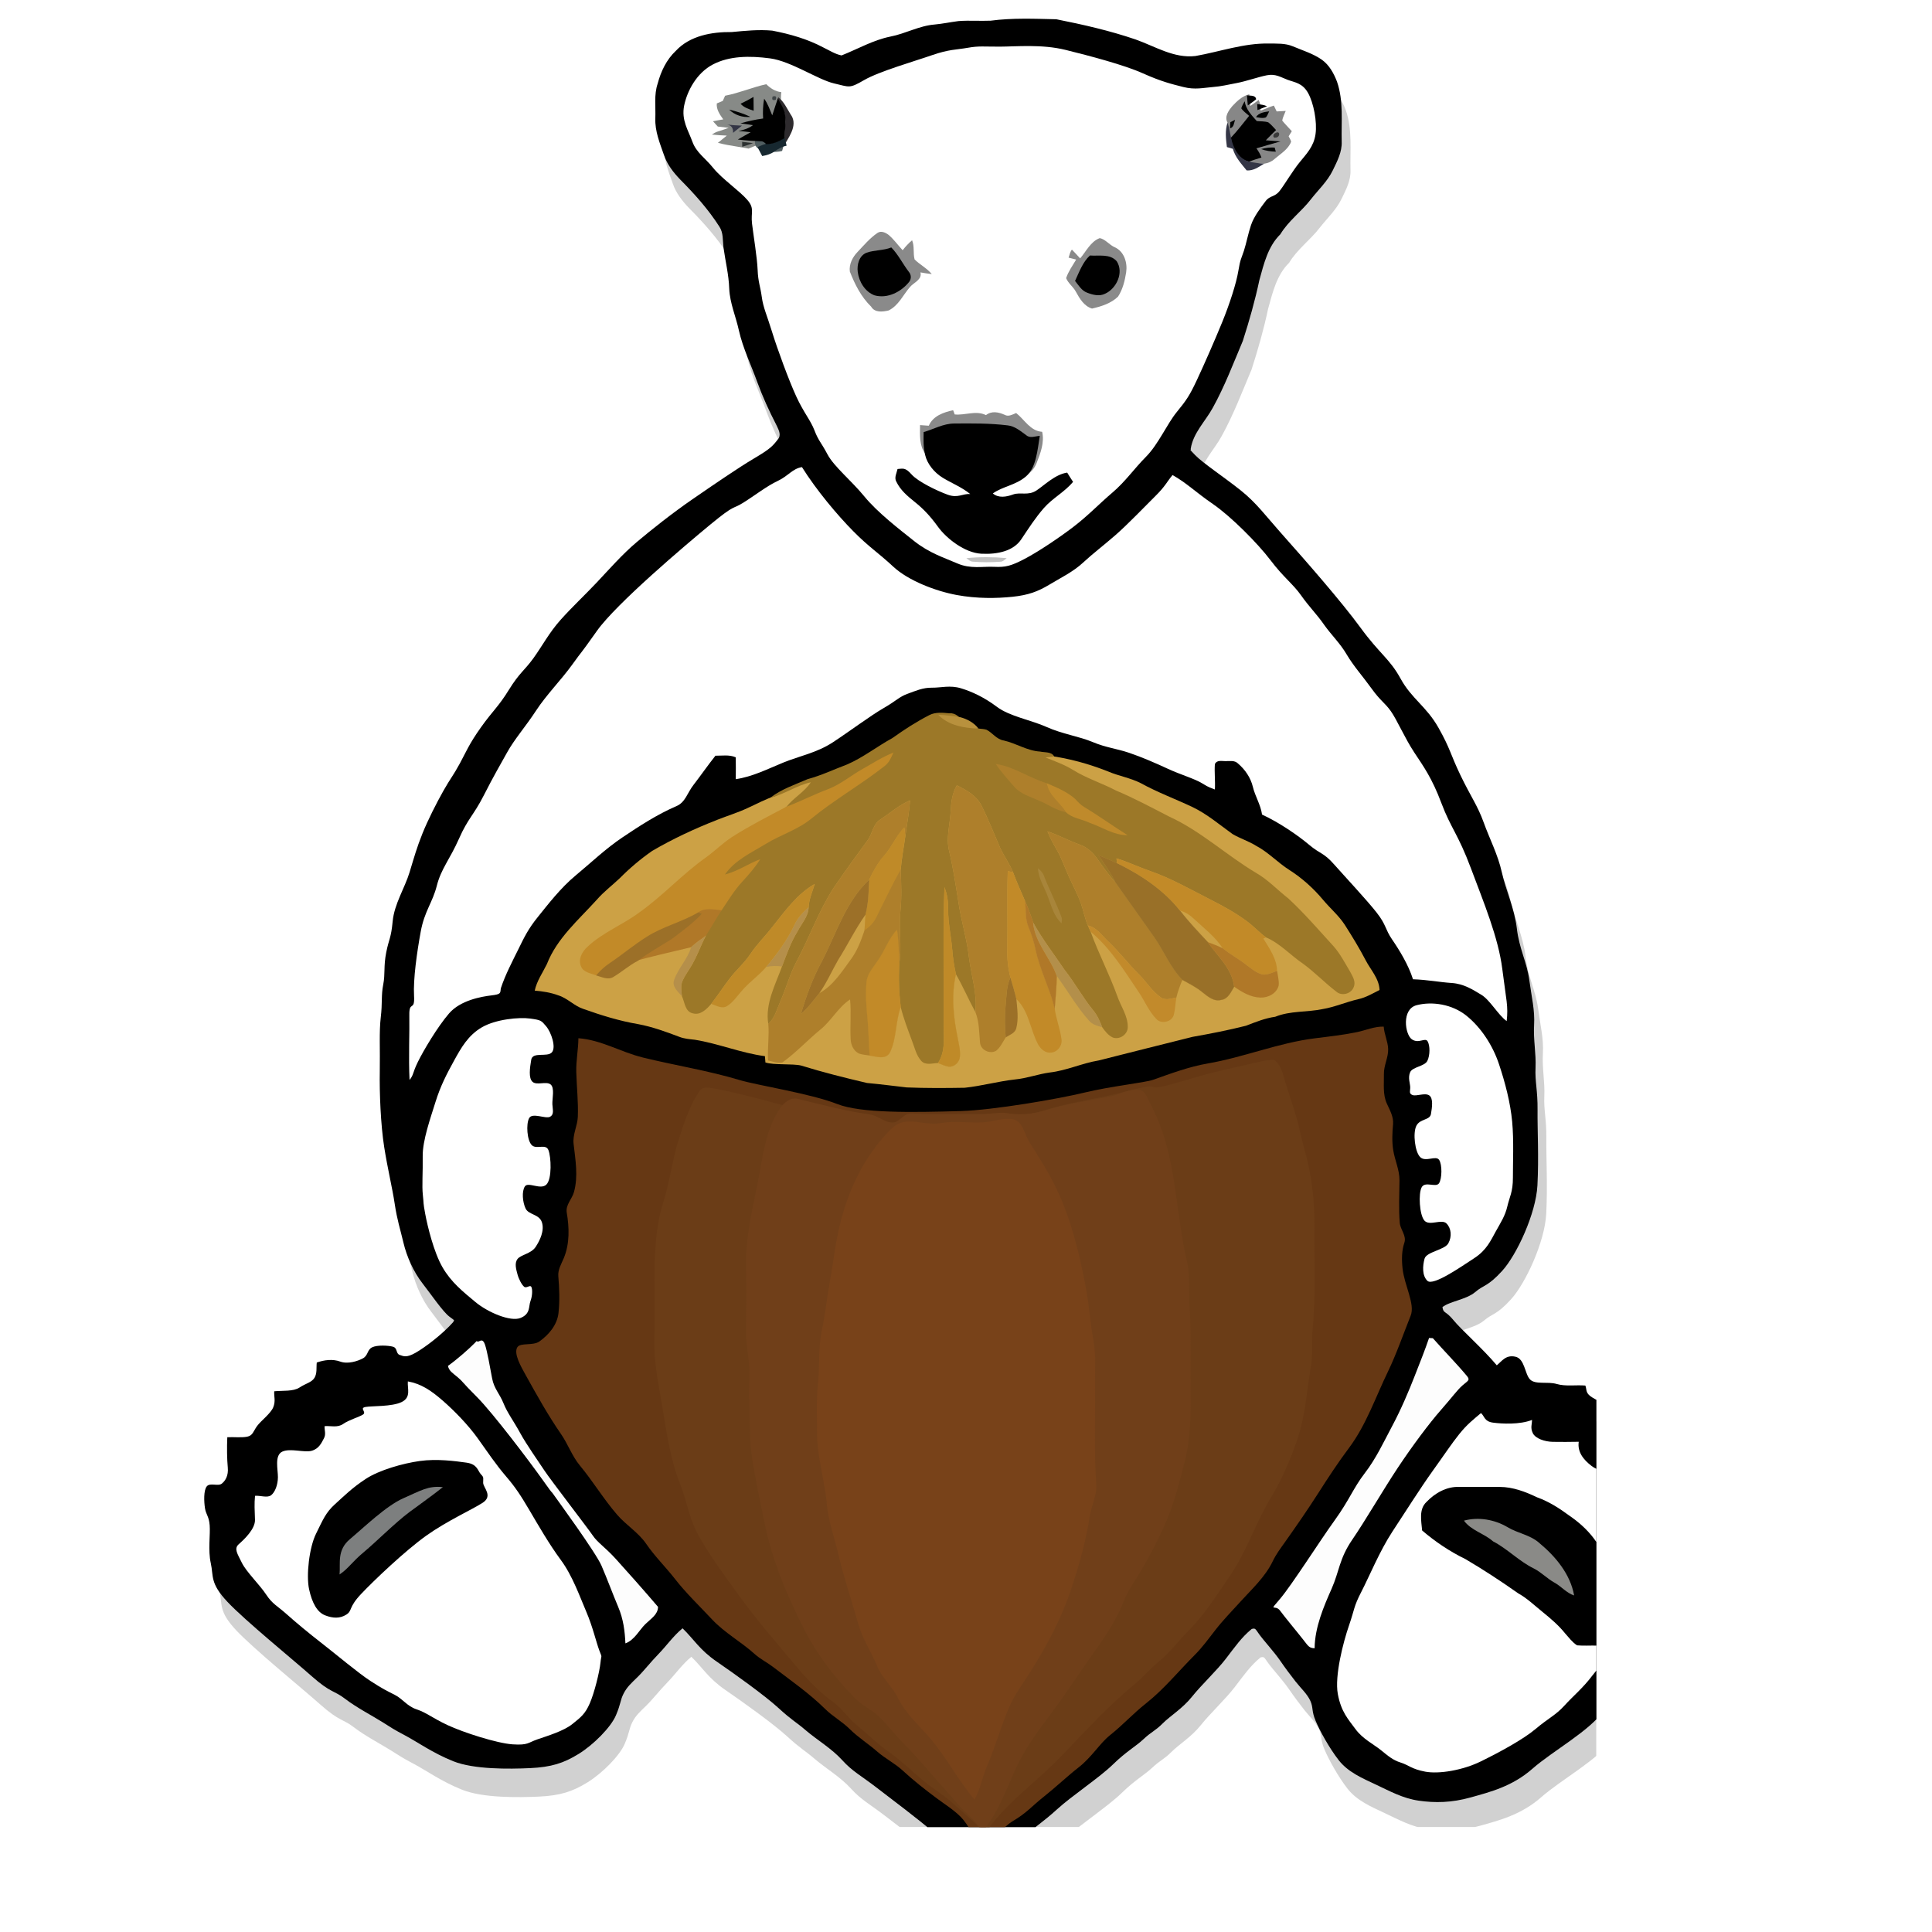 <?xml version="1.0" encoding="UTF-8" standalone="no"?>
<svg
   xmlns:dc="http://purl.org/dc/elements/1.1/"
   xmlns:cc="http://web.resource.org/cc/"
   xmlns:rdf="http://www.w3.org/1999/02/22-rdf-syntax-ns#"
   xmlns:svg="http://www.w3.org/2000/svg"
   xmlns="http://www.w3.org/2000/svg"
   xmlns:sodipodi="http://sodipodi.sourceforge.net/DTD/sodipodi-0.dtd"
   xmlns:inkscape="http://www.inkscape.org/namespaces/inkscape"
   width="48"
   height="48"
   viewBox="0 0 1000 1000"
   version="1.0"
   id="svg2534"
   sodipodi:version="0.32"
   inkscape:version="0.45.1"
   sodipodi:docname="knut.svg"
   sodipodi:docbase="/home/oliver/Studium/SoPra/nut/qnut/res"
   inkscape:output_extension="org.inkscape.output.svg.inkscape">
  <sodipodi:namedview
     inkscape:window-height="717"
     inkscape:window-width="1272"
     inkscape:pageshadow="2"
     inkscape:pageopacity="0.0"
     guidetolerance="10.0"
     gridtolerance="10.0"
     objecttolerance="10.0"
     borderopacity="1.0"
     bordercolor="#666666"
     pagecolor="#ffffff"
     id="base"
     showguides="true"
     inkscape:guide-bbox="true"
     inkscape:zoom="10.12"
     inkscape:cx="25"
     inkscape:cy="25"
     inkscape:window-x="0"
     inkscape:window-y="24"
     inkscape:current-layer="surface0"
     showborder="true"
     inkscape:showpageshadow="true"
     width="38.4pt"
     height="38.4pt"
     units="pt"
     inkscape:document-units="pt"
     borderlayer="false" />
  <defs
     id="defs2536">
    <clipPath
       id="clip0">
      <rect
         width="1000"
         height="1000"
         id="rect2539"
         x="0"
         y="0" />
    </clipPath>
    <filter
       inkscape:collect="always"
       id="filter6839">
      <feGaussianBlur
         inkscape:collect="always"
         stdDeviation="15.277"
         id="feGaussianBlur6841" />
    </filter>
  </defs>
  <g
     id="surface0"
     clip-path="url(#clip0)"
     style="display:inline"
     transform="translate(-173.704,-54.258)">
    <g
       id="g6843"
       transform="translate(98.928,1.925)">
      <path
         sodipodi:nodetypes="ccccccccccccccccczzzzzzzzzzzzzzzzzczczzzczzzczzczzzzzczzzzzzzzzzzzzzzczzzzzzzzcczzzzzzzczzzzzzzzzzzzzzzzzzczzzczzczzzzzzczzzzzzzzzzzzzzzzzzzzzzccccccccccccccccccc"
         id="path5856"
         d="M 575.479,77.982 C 580.999,77.572 586.543,78.015 592.074,77.784 C 603.325,76.294 614.741,76.794 626.058,77.044 C 639.901,79.798 653.728,82.933 667.104,87.504 C 677.164,91.052 686.969,97.38 698.063,96.074 C 710.703,93.853 723.083,89.357 736.07,89.61 C 740.215,89.668 744.535,89.4 748.454,91.034 C 753.509,93.18 758.886,94.765 763.436,97.94 C 767.323,100.673 769.691,105.001 771.358,109.346 C 774.825,119.331 773.533,130.033 773.789,140.391 C 774.022,145.736 771.439,150.576 769.182,155.24 C 766.438,160.917 761.758,165.242 757.922,170.141 C 753.008,176.56 746.233,181.331 742.042,188.331 C 735.596,194.625 733.504,203.674 731.175,212.059 C 728.925,222.713 725.932,233.198 722.603,243.556 C 717.682,255.208 713.188,267.098 707.044,278.181 C 703.2,285.205 696.911,291.147 695.649,299.357 C 696.055,300.649 694.015,298.552 697.931,302.636 C 701.848,306.719 713.242,314.285 721.472,320.858 C 729.701,327.431 733.826,333.379 744.286,345.138 C 754.747,356.897 773.624,378.386 783.544,391.986 C 793.465,405.586 798.585,407.97 804.281,418.361 C 809.978,428.751 817.612,432.679 823.831,443.674 C 830.05,454.669 829.95,457.268 835.241,468.287 C 840.533,479.305 844.158,484.087 847.26,492.72 C 850.362,501.352 854.631,509.361 856.693,518.653 C 858.755,527.946 863.193,537.126 864.45,547.713 C 865.707,558.299 869.613,564.951 870.883,574.294 C 872.153,583.637 873.816,590.011 873.371,597.648 C 872.927,605.285 874.463,612.326 874.12,619.691 C 873.777,627.056 875.272,631.473 875.163,641.65 C 875.054,651.826 875.867,666.111 875.097,680.666 C 874.327,695.221 864.369,716.63 856.848,724.882 C 849.327,733.134 847.318,732.041 842.86,735.875 C 838.403,739.708 829.435,740.704 825.93,743.653 C 826.525,747.171 827.403,745.226 831.597,750.341 C 835.791,755.457 846.853,765.161 854.065,773.762 C 856.847,771.451 858.771,768.242 863.679,769.3 C 868.587,770.358 868.531,778.336 871.305,781.109 C 874.078,783.883 880.372,782.047 885.025,783.414 C 889.679,784.782 894.939,783.828 899.892,784.233 C 900.697,786.084 899.869,787.725 902.508,789.737 C 905.146,791.749 912.378,794.764 914.909,796.368 C 917.44,797.973 916.149,798.328 918.616,797.826 C 921.083,797.324 925.732,797.019 929.154,798.202 C 929.824,801.451 928.826,804.766 930.41,808.061 C 931.994,811.356 935.443,815.395 939.139,817.183 C 942.834,818.971 948.889,815.38 951.88,819.465 C 953.387,824.37 951.24,831.26 953.952,834.478 C 956.664,837.697 956.467,839.929 959.142,841.234 C 961.817,842.54 966.943,841.934 968.308,844.331 C 969.674,846.728 968.948,850.685 968.052,853.564 C 967.155,856.443 963.597,856.638 964.031,861.607 C 964.464,866.576 963.106,874.665 961.336,880.948 C 959.677,887.917 955.029,894.997 952.4,900.243 C 949.77,905.49 946.393,907.111 944.129,911.212 C 941.865,915.312 937.884,918.38 935.728,922.534 C 933.572,926.688 930.991,927.572 926.842,932.747 C 922.694,937.923 916.419,941.872 909.46,952.35 C 902.501,962.827 882.99,973.358 872.539,982.548 C 862.087,991.738 850.653,994.591 840.613,997.404 C 830.573,1000.217 822.053,1000.296 813.712,999.109 C 805.37,997.923 798.541,994.081 791.467,990.769 C 784.393,987.457 777.043,984.32 772.21,978.1 C 767.377,971.88 762.522,963.08 760.296,957.794 C 758.069,952.508 759.182,951.058 757.573,947.467 C 755.964,943.877 752.577,940.832 749.87,937.379 C 747.163,933.926 744.689,930.627 741.78,926.403 C 738.87,922.178 733.248,916.01 731.126,913.039 C 729.004,910.067 729.158,909.727 727.215,910.223 C 721.894,914.588 718.52,919.549 713.755,925.727 C 708.991,931.905 701.171,939.185 696.285,945.303 C 691.399,951.421 685.064,955.18 681.137,959.118 C 677.209,963.056 675.314,963.398 671.251,967.223 C 667.187,971.047 662.27,973.626 655.367,980.371 C 648.464,987.116 633.909,996.751 626.473,1003.563 C 619.038,1010.376 613.791,1013.393 608.668,1018.64 C 603.545,1023.888 598.129,1029.487 594.393,1033.413 C 590.656,1037.339 589.971,1040.116 586.8,1042.652 L 579.502,1042.652 C 578.363,1038.586 579.456,1034.889 575.914,1030.486 C 572.372,1026.083 569.357,1021.5 562.124,1015.177 C 554.891,1008.853 540.892,998.387 533,992.298 C 525.108,986.208 520.508,983.959 515.227,978.098 C 509.946,972.237 501.931,967.427 496.533,962.795 C 491.135,958.163 489.404,957.685 482.218,951.104 C 475.033,944.523 459.253,933.262 450.335,927.142 C 441.418,921.023 438.54,915.622 432.628,909.887 C 427.891,913.747 424.21,919.062 420.191,923.175 C 416.172,927.289 412.519,932.014 409.237,935.209 C 405.955,938.405 403.776,940.327 402.039,943.793 C 400.301,947.26 400.761,948.718 398.149,954.903 C 395.536,961.089 386.564,970.134 378.813,974.916 C 371.063,979.698 364.67,981.744 353.708,982.252 C 342.746,982.76 324.601,982.973 313.921,978.686 C 303.242,974.399 295.292,968.67 289.085,965.384 C 282.878,962.098 282.203,961.54 277.054,958.306 C 271.906,955.073 263.709,950.814 257.97,946.387 C 252.231,941.96 250.535,943.434 240.669,934.678 C 230.803,925.922 206.291,906 197.086,896.228 C 187.88,886.457 189.938,882.946 188.435,876.203 C 186.931,869.46 188.247,861.388 187.86,856.58 C 187.473,851.773 185.956,851.125 185.424,847.716 C 184.892,844.307 184.678,838.497 186.346,836.424 C 188.015,834.351 192.225,836.554 194.148,834.991 C 196.07,833.428 197.621,830.804 197.226,826.646 C 196.83,822.488 196.724,816.201 196.978,810.984 C 200.399,810.804 204.297,811.292 207.252,810.709 C 210.208,810.126 210.375,807.981 212.356,805.235 C 214.337,802.489 219.441,798.741 220.762,795.485 C 222.082,792.229 221.092,789.957 221.263,787.205 C 225.647,786.764 231.129,787.392 234.365,785.252 C 237.602,783.112 240.694,782.608 242.123,780.206 C 243.552,777.803 242.986,774.951 243.288,772.316 C 247.166,770.99 251.478,770.399 255.413,771.822 C 259.349,773.246 264.397,771.658 267.177,770.156 C 269.956,768.654 269.284,765.767 271.915,764.461 C 274.546,763.155 280.378,763.471 282.753,764.141 C 285.129,764.81 284.192,767.701 286.162,768.363 C 288.133,769.025 289.628,770.035 294.547,767.204 C 299.466,764.373 308.415,757.609 313.972,751.321 C 314.246,749.937 315.311,751.167 311.895,748.539 C 308.478,745.91 302.663,737.332 298.006,731.338 C 293.349,725.344 289.844,717.456 288.164,710.349 C 286.484,703.242 284.876,698.546 283.629,690.197 C 282.383,681.849 279.971,672.137 278.175,660.723 C 276.379,649.31 275.702,632.843 275.903,621.657 C 276.104,610.471 275.514,601.121 276.413,593.665 C 277.311,586.209 276.568,582.278 277.677,576.733 C 278.785,571.188 277.802,567.261 279.236,560.05 C 280.671,552.839 281.747,552.842 282.577,543.922 C 283.407,535.002 288.898,526.586 291.332,518.535 C 293.765,510.483 295.08,505.775 297.923,498.665 C 300.766,491.554 305.307,482.633 308.905,476.267 C 312.503,469.9 313.957,468.475 317.285,462.338 C 320.612,456.201 322.1,452.21 328.28,443.524 C 334.523,434.749 337.223,433.036 342.73,424.124 C 348.237,415.212 350.842,414.12 355.459,407.713 C 360.076,401.305 363.558,394.527 369.538,387.854 C 375.517,381.181 382.022,375.12 388.213,368.565 C 394.403,362.01 401.424,353.941 409.039,347.542 C 416.654,341.142 427.331,332.644 438.12,325.23 C 448.909,317.816 461.166,309.374 469.656,304.339 C 478.145,299.304 479.263,298.07 482.489,293.769 C 483.57,291.505 482.13,289.126 481.194,287.09 C 477.453,279.873 474.077,272.459 471.279,264.826 C 468.091,255.951 463.88,247.411 461.79,238.17 C 460.218,230.924 457.107,224.016 456.778,216.523 C 456.551,209.238 454.744,202.147 453.769,194.954 C 453.376,191.433 453.76,187.612 451.747,184.497 C 446.035,175.528 438.91,167.561 431.429,160.041 C 427.903,156.38 424.677,152.247 423.017,147.383 C 420.877,141.24 418.279,135.002 418.524,128.372 C 418.769,122.363 417.764,116.161 419.737,110.348 C 421.415,104.034 424.309,97.914 429.138,93.394 C 436.426,85.533 447.778,83.545 458.037,83.668 C 465.014,83.026 472.045,82.276 479.057,82.938 C 488.215,84.689 497.297,87.279 505.56,91.688 C 508.616,93.153 511.554,95.111 514.921,95.767 C 523.296,92.456 531.242,87.821 540.167,86.017 C 547.971,84.522 555.093,80.397 563.087,79.767 C 567.244,79.381 571.338,78.512 575.479,77.982 z "
         style="opacity:0.422;fill:#000000;fill-rule:nonzero;stroke:none;display:inline;filter:url(#filter6839)" />
      <path
         sodipodi:nodetypes="ccccccccccccccccczzzzzzzzzzzzzzzzzczczzzczzzczzczzzzzczzzzzzzzzzzzzzzczzzzzzzzcczzzzzzzczzzzzzzzzzzzzzzzzzczzzczzczzzzzzczzzzzzzzzzzzzzzzzzzzzzccccccccccccccccccc"
         id="path2548"
         d="M 570.927,63.237 C 576.447,62.827 581.991,63.27 587.521,63.039 C 598.773,61.549 610.189,62.049 621.506,62.299 C 635.349,65.053 649.176,68.188 662.552,72.759 C 672.612,76.307 682.417,82.635 693.511,81.329 C 706.151,79.108 718.531,74.612 731.518,74.865 C 735.663,74.923 739.983,74.655 743.902,76.289 C 748.957,78.435 754.334,80.02 758.884,83.195 C 762.771,85.928 765.139,90.256 766.806,94.601 C 770.273,104.585 768.981,115.288 769.237,125.646 C 769.47,130.99 766.887,135.831 764.63,140.495 C 761.886,146.172 757.206,150.497 753.37,155.396 C 748.456,161.815 741.681,166.586 737.49,173.586 C 731.044,179.88 728.952,188.929 726.623,197.314 C 724.373,207.968 721.38,218.453 718.051,228.811 C 713.13,240.463 708.636,252.353 702.492,263.436 C 698.648,270.46 692.359,276.402 691.097,284.611 C 691.503,285.904 689.463,283.807 693.379,287.891 C 697.295,291.974 708.69,299.54 716.92,306.113 C 725.149,312.686 729.274,318.634 739.734,330.393 C 750.195,342.152 769.072,363.641 778.992,377.241 C 788.913,390.841 794.033,393.225 799.729,403.615 C 805.426,414.006 813.06,417.934 819.279,428.929 C 825.498,439.924 825.398,442.523 830.689,453.542 C 835.981,464.56 839.606,469.342 842.708,477.975 C 845.81,486.607 850.079,494.616 852.141,503.908 C 854.203,513.201 858.641,522.381 859.898,532.968 C 861.154,543.554 865.061,550.206 866.331,559.549 C 867.601,568.891 869.264,575.266 868.819,582.903 C 868.375,590.54 869.911,597.581 869.568,604.946 C 869.225,612.311 870.72,616.728 870.611,626.905 C 870.502,637.081 871.315,651.366 870.545,665.921 C 869.775,680.476 859.817,701.885 852.296,710.137 C 844.775,718.389 842.766,717.296 838.308,721.13 C 833.851,724.963 824.883,725.959 821.378,728.908 C 821.973,732.426 822.851,730.481 827.045,735.596 C 831.239,740.712 842.301,750.416 849.513,759.017 C 852.295,756.705 854.219,753.497 859.127,754.555 C 864.035,755.613 863.979,763.591 866.753,766.364 C 869.526,769.138 875.82,767.301 880.473,768.669 C 885.126,770.037 890.387,769.083 895.34,769.488 C 896.145,771.339 895.317,772.98 897.956,774.992 C 900.594,777.004 907.826,780.019 910.357,781.623 C 912.888,783.228 911.597,783.583 914.064,783.081 C 916.531,782.579 921.18,782.274 924.602,783.457 C 925.272,786.706 924.274,790.021 925.858,793.316 C 927.442,796.611 930.891,800.65 934.587,802.438 C 938.282,804.226 944.337,800.635 947.328,804.72 C 948.835,809.625 946.688,816.515 949.4,819.733 C 952.112,822.952 951.915,825.184 954.59,826.489 C 957.265,827.795 962.391,827.189 963.756,829.586 C 965.122,831.983 964.396,835.94 963.5,838.819 C 962.603,841.698 959.045,841.893 959.479,846.862 C 959.912,851.831 958.554,859.92 956.784,866.203 C 955.125,873.171 950.477,880.252 947.848,885.498 C 945.218,890.745 941.841,892.366 939.577,896.467 C 937.313,900.567 933.332,903.635 931.176,907.789 C 929.02,911.943 926.439,912.827 922.29,918.002 C 918.142,923.178 911.867,927.127 904.908,937.605 C 897.949,948.082 878.438,958.613 867.987,967.803 C 857.535,976.993 846.101,979.846 836.061,982.659 C 826.02,985.472 817.501,985.551 809.16,984.364 C 800.818,983.177 793.989,979.336 786.915,976.024 C 779.841,972.712 772.491,969.575 767.658,963.355 C 762.825,957.135 757.97,948.335 755.744,943.049 C 753.517,937.763 754.63,936.313 753.021,932.722 C 751.412,929.131 748.025,926.087 745.318,922.634 C 742.611,919.181 740.137,915.882 737.228,911.658 C 734.318,907.433 728.696,901.265 726.574,898.293 C 724.452,895.322 724.606,894.982 722.663,895.478 C 717.342,899.843 713.968,904.804 709.203,910.982 C 704.439,917.16 696.619,924.44 691.733,930.558 C 686.847,936.676 680.512,940.435 676.585,944.373 C 672.657,948.311 670.762,948.653 666.699,952.478 C 662.635,956.302 657.717,958.881 650.815,965.626 C 643.912,972.371 629.356,982.006 621.921,988.818 C 614.486,995.631 609.239,998.648 604.116,1003.895 C 598.993,1009.142 593.577,1014.742 589.841,1018.668 C 586.104,1022.594 585.419,1025.371 582.248,1027.907 L 574.95,1027.907 C 573.811,1023.841 574.904,1020.144 571.362,1015.74 C 567.82,1011.338 564.805,1006.755 557.572,1000.432 C 550.339,994.108 536.34,983.642 528.448,977.552 C 520.556,971.463 515.955,969.214 510.675,963.353 C 505.394,957.492 497.379,952.682 491.981,948.05 C 486.583,943.418 484.852,942.94 477.666,936.359 C 470.481,929.778 454.701,918.516 445.783,912.397 C 436.866,906.278 433.988,900.877 428.076,895.142 C 423.339,899.002 419.658,904.317 415.639,908.43 C 411.62,912.544 407.967,917.269 404.685,920.464 C 401.403,923.66 399.224,925.582 397.487,929.048 C 395.749,932.515 396.209,933.973 393.597,940.158 C 390.984,946.344 382.012,955.389 374.261,960.171 C 366.511,964.953 360.118,966.999 349.156,967.507 C 338.194,968.015 320.049,968.228 309.369,963.941 C 298.69,959.654 290.74,953.925 284.533,950.639 C 278.326,947.353 277.651,946.795 272.502,943.561 C 267.354,940.328 259.157,936.069 253.418,931.642 C 247.679,927.214 245.983,928.689 236.117,919.933 C 226.251,911.177 201.739,891.255 192.534,881.483 C 183.328,871.712 185.386,868.201 183.883,861.458 C 182.379,854.715 183.695,846.643 183.308,841.835 C 182.921,837.028 181.404,836.38 180.872,832.971 C 180.34,829.562 180.126,823.752 181.794,821.679 C 183.463,819.606 187.673,821.809 189.596,820.246 C 191.518,818.683 193.069,816.058 192.674,811.901 C 192.278,807.743 192.172,801.456 192.426,796.239 C 195.847,796.059 199.745,796.547 202.7,795.964 C 205.655,795.381 205.823,793.236 207.804,790.49 C 209.785,787.744 214.889,783.996 216.21,780.74 C 217.53,777.484 216.54,775.212 216.71,772.46 C 221.095,772.019 226.577,772.647 229.813,770.507 C 233.05,768.367 236.142,767.863 237.571,765.46 C 239,763.058 238.434,760.206 238.736,757.571 C 242.614,756.244 246.926,755.654 250.861,757.077 C 254.797,758.501 259.845,756.913 262.625,755.411 C 265.404,753.909 264.732,751.022 267.363,749.716 C 269.994,748.41 275.826,748.726 278.201,749.396 C 280.577,750.065 279.64,752.956 281.61,753.618 C 283.581,754.28 285.076,755.29 289.995,752.459 C 294.914,749.628 303.863,742.864 309.42,736.576 C 309.694,735.192 310.759,736.422 307.343,733.794 C 303.926,731.165 298.111,722.587 293.454,716.593 C 288.797,710.599 285.292,702.711 283.612,695.604 C 281.932,688.497 280.324,683.801 279.077,675.452 C 277.83,667.104 275.419,657.392 273.623,645.978 C 271.827,634.565 271.15,618.098 271.351,606.912 C 271.552,595.726 270.962,586.376 271.861,578.92 C 272.759,571.464 272.016,567.533 273.125,561.988 C 274.233,556.443 273.25,552.516 274.684,545.305 C 276.118,538.094 277.195,538.097 278.025,529.177 C 278.855,520.257 284.346,511.841 286.779,503.79 C 289.212,495.738 290.528,491.03 293.371,483.92 C 296.214,476.809 300.755,467.888 304.353,461.522 C 307.951,455.155 309.405,453.73 312.733,447.593 C 316.06,441.456 317.548,437.465 323.728,428.779 C 329.971,420.003 332.671,418.291 338.178,409.379 C 343.685,400.467 346.29,399.375 350.907,392.968 C 355.524,386.56 359.006,379.782 364.985,373.109 C 370.965,366.436 377.47,360.375 383.66,353.82 C 389.851,347.265 396.872,339.196 404.487,332.797 C 412.102,326.397 422.779,317.899 433.568,310.485 C 444.357,303.071 456.614,294.629 465.104,289.594 C 473.593,284.559 474.711,283.325 477.937,279.024 C 479.018,276.76 477.577,274.381 476.642,272.345 C 472.901,265.128 469.525,257.714 466.727,250.081 C 463.538,241.206 459.328,232.666 457.238,223.425 C 455.666,216.179 452.555,209.271 452.226,201.778 C 451.999,194.493 450.192,187.402 449.217,180.209 C 448.824,176.688 449.208,172.867 447.195,169.752 C 441.483,160.783 434.358,152.815 426.877,145.296 C 423.351,141.635 420.125,137.502 418.465,132.638 C 416.325,126.495 413.727,120.257 413.972,113.627 C 414.217,107.618 413.212,101.416 415.185,95.603 C 416.863,89.289 419.757,83.169 424.586,78.649 C 431.874,70.788 443.226,68.8 453.485,68.923 C 460.462,68.281 467.493,67.531 474.505,68.193 C 483.663,69.944 492.745,72.534 501.008,76.943 C 504.064,78.408 507.002,80.366 510.369,81.022 C 518.744,77.711 526.69,73.076 535.615,71.272 C 543.419,69.777 550.541,65.652 558.535,65.022 C 562.692,64.636 566.786,63.767 570.927,63.237 z "
         style="opacity:1;fill:#000000;fill-rule:nonzero;stroke:none" />
      <path
         sodipodi:nodetypes="cccccccccccccccccccccccccccccccccccccccccc"
         id="path2684"
         d="M 617.658,443.466 C 616.182,443.663 608.608,444.166 607.151,444.407 C 590.185,447.076 570.111,442.502 544.534,447.625 C 543.396,447.191 498.202,455.865 496.751,456.107 C 489.428,457.79 483.433,460.728 476.051,464.307 C 471.005,465.906 466.363,468.499 461.551,470.657 C 456.536,472.989 451.236,474.605 446.101,476.632 C 434.484,481.186 423.126,486.457 412.351,492.757 C 406.331,496.94 400.71,501.697 395.551,506.907 C 391.615,510.632 387.24,513.92 383.676,518.032 C 374.284,528.434 363.067,537.956 357.851,551.332 C 355.641,555.863 352.616,560.064 351.551,565.082 C 355.696,565.42 359.861,566.069 363.776,567.532 C 368.522,569.002 371.929,572.974 376.651,574.532 C 385.89,577.819 395.311,580.766 405.001,582.407 C 412.35,583.77 419.381,586.339 426.351,588.982 C 428.927,590.007 431.696,590.193 434.426,590.507 C 446.694,592.483 458.383,597.39 470.701,599.007 C 470.826,600.334 470.926,601.463 470.951,602.257 C 475.075,603.7 485.204,602.804 489.426,603.857 C 500.655,607.343 512.081,610.194 523.526,612.882 C 530.376,613.511 537.213,614.388 544.051,615.182 C 554.054,615.593 564.091,615.526 574.101,615.357 C 582.862,614.443 591.385,612.02 600.151,611.057 C 606.253,610.479 612.045,608.288 618.101,607.457 C 626.828,606.472 634.878,602.622 643.526,601.207 C 659.71,597.164 675.852,592.992 692.051,589.007 C 701.316,587.364 710.575,585.56 719.701,583.257 C 724.648,581.347 729.555,579.349 734.851,578.607 C 742.649,575.425 751.242,576.349 759.376,574.632 C 765.74,573.569 771.67,570.888 777.951,569.482 C 781.844,568.595 785.292,566.53 788.826,564.757 C 788.617,558.817 784.197,554.316 781.601,549.282 C 778.332,543 774.621,536.977 770.826,531.007 C 767.705,526.219 763.295,522.509 759.651,518.157 C 754.646,512.15 748.745,506.835 742.151,502.632 C 736.113,498.82 731.239,493.409 724.876,490.082 C 721.015,487.672 716.628,486.33 712.726,484.032 C 705.949,479.155 699.531,473.661 691.951,470.032 C 683.076,465.844 673.829,462.432 665.226,457.682 C 659.855,454.954 653.818,454 648.301,451.632 C 638.268,447.673 628.388,444.94 617.658,443.466 z "
         style="opacity:1;fill:#cca145;fill-rule:nonzero;stroke:none" />
      <path
         sodipodi:nodetypes="czzzzzzzzzzzzzzzzzzzzzzzzzzzzzzzzzzzzzzzzzzzz"
         id="path2552"
         d="M 575.687,77.069 C 581.555,76.028 583.92,76.505 592.359,76.474 C 600.797,76.442 614.041,75.123 626.369,78.172 C 638.697,81.222 656.56,85.907 666.31,90.278 C 676.06,94.648 681.321,95.845 687.292,97.374 C 693.263,98.902 697.797,97.757 702.403,97.397 C 707.009,97.037 710.26,96.177 714.952,95.307 C 719.644,94.438 725.931,92.189 730.477,91.299 C 735.023,90.41 737.587,92.267 741.237,93.635 C 744.887,95.004 748.86,95.225 751.789,100.389 C 754.719,105.554 756.599,115.466 755.684,121.821 C 754.769,128.177 751.075,131.872 747.443,136.345 C 743.812,140.819 739.939,147.47 737.226,151.018 C 734.513,154.565 732.195,153.303 729.795,156.506 C 727.395,159.709 723.812,164.343 722.296,168.846 C 720.779,173.349 719.892,178.228 718.623,182.141 C 717.353,186.053 716.768,186.263 715.727,192.618 C 714.686,198.973 711.238,209.638 707.43,218.971 C 703.621,228.303 697.99,241.142 694.282,249.04 C 690.574,256.939 688.933,259.423 683.884,265.586 C 678.834,271.749 674.332,282.31 668.001,288.69 C 661.67,295.07 657.258,301.608 650.573,307.281 C 643.889,312.954 637.959,319.24 630.348,325.05 C 622.736,330.86 611.876,338.103 604.995,341.679 C 598.114,345.256 595.293,346.004 589.352,345.72 C 583.411,345.436 577.131,346.941 570.28,343.954 C 563.429,340.967 555.801,338.633 547.979,332.419 C 540.158,326.204 528.887,317.512 522.146,309.272 C 515.405,301.031 506.477,293.902 503.078,287.502 C 499.68,281.101 498.396,280.464 496.363,275.139 C 494.33,269.814 490.822,266.014 486.938,257.582 C 483.053,249.151 477.083,232.852 474.409,224.16 C 471.736,215.469 469.811,211.54 469.077,206.063 C 468.344,200.587 467.171,198.358 466.921,191.967 C 466.67,185.577 464.743,174.123 464.028,168.081 C 463.314,162.039 465.518,160.371 461.586,155.788 C 457.654,151.205 448.401,144.815 444.035,139.386 C 439.668,133.957 435.219,131.406 433.113,125.568 C 431.006,119.729 427.366,114.532 428.896,106.986 C 430.427,99.441 435.347,90.079 443.812,85.676 C 452.276,81.274 462.664,81.122 473.402,82.553 C 484.141,83.984 498.178,93.578 506.397,95.484 C 514.616,97.389 514.248,98.3 522.05,93.785 C 529.851,89.269 548.217,84.017 557.091,80.918 C 565.965,77.82 569.819,78.109 575.687,77.069 z "
         style="opacity:1;fill:#ffffff;fill-rule:nonzero;stroke:none" />
      <g
         transform="translate(73.653,55.397)"
         id="g3837">
        <path
           style="opacity:1;fill:#878a87;fill-rule:nonzero;stroke:none"
           d="M 376.439,46.48 C 383.682,45.109 390.575,42.092 397.74,40.518 C 399.901,42.644 402.424,44.301 405.518,44.627 C 405.086,48.495 405.528,52.353 405.843,56.209 C 397.399,60.951 397.439,60.861 393.146,72.016 C 391.598,72.549 390.1,73.197 388.606,73.845 C 386.587,73.482 384.567,73.125 382.549,72.803 C 379.245,72.277 375.94,71.728 372.711,70.858 C 374.224,69.584 375.771,68.351 377.323,67.119 C 374.733,67.012 372.148,66.869 369.579,66.575 C 370.566,65.956 371.566,65.317 372.705,64.992 C 374.57,64.383 376.447,63.793 378.294,63.11 C 376.412,62.858 374.533,62.633 372.655,62.43 C 371.813,61.528 370.979,60.618 370.162,59.705 C 371.913,59.293 373.705,59.07 375.479,58.734 C 373.746,56.275 371.827,53.646 372.142,50.466 C 373.172,50.026 374.206,49.589 375.246,49.152 C 375.637,48.26 376.035,47.369 376.439,46.48 z "
           id="path2556"
           sodipodi:nodetypes="ccccccsccccccccccc" />
        <path
           style="opacity:1;fill:#3f4547;fill-rule:nonzero;stroke:none"
           d="M 401.033,46.905 C 402.652,46.38 403.197,46.936 402.667,48.572 C 401.037,49.095 400.493,48.539 401.033,46.905 z "
           id="path2560" />
        <path
           style="opacity:1;fill:#000202;fill-rule:nonzero;stroke:none"
           d="M 384.441,50.646 C 386.728,49.569 388.946,48.356 391.141,47.097 C 391.194,49.482 391.214,51.868 391.213,54.254 C 388.78,53.417 386.2,52.642 384.441,50.646 z "
           id="path2564" />
        <path
           style="opacity:1;fill:#2e2b2e;fill-rule:nonzero;stroke:none"
           d="M 403.933,47.284 C 406.918,49.518 408.4,53.039 410.329,56.113 C 413.986,61.014 410.343,66.609 407.708,70.978 C 407.597,70.423 407.375,69.314 407.265,68.759 C 407.208,64.773 407.884,60.782 407.413,56.805 C 407.011,53.637 405.028,51.027 403.635,48.246 L 403.933,47.284 z "
           id="path2568" />
        <path
           style="opacity:1;fill:#000202;fill-rule:nonzero;stroke:none"
           d="M 378.523,53.681 C 382.334,54.528 386.063,55.746 389.588,57.439 C 385.468,57.858 381.512,56.532 378.523,53.681 z "
           id="path2584" />
        <path
           style="opacity:1;fill:#2b3030;fill-rule:nonzero;stroke:none"
           d="M 385.254,70.353 C 387.132,70.555 389.011,70.78 390.893,71.033 C 389.046,71.715 387.17,72.306 385.305,72.915 C 385.292,72.274 385.267,70.993 385.254,70.353 z "
           id="path2600" />
        <path
           style="opacity:1;fill:#333545;fill-rule:nonzero;stroke:none"
           d="M 377.406,61.42 C 379.975,61.715 382.56,61.858 385.15,61.965 C 383.598,63.197 382.051,64.43 380.538,65.704 C 380.727,63.416 379.807,61.778 377.406,61.42 z "
           id="path2612" />
        <path
           style="opacity:1;fill:#515e61;fill-rule:nonzero;stroke:none"
           d="M 391.903,69.08 C 393.921,69.402 395.941,69.76 397.96,70.122 C 400.338,72.713 401.649,72.996 406.68,72.416 C 406.497,73.077 406.132,74.4 405.949,75.062 C 401.851,76.115 397.509,75.429 393.672,73.785 C 391.751,72.968 391.809,70.83 391.903,69.08 z "
           id="path2624"
           sodipodi:nodetypes="cccccc" />
        <path
           style="opacity:1;fill:#172830;fill-rule:nonzero;stroke:none"
           d="M 397.728,71.252 C 401.225,71.304 404.413,69.839 407.36,68.091 C 407.471,68.645 407.693,69.755 407.804,70.31 C 407.919,70.82 408.15,71.842 408.265,72.353 C 405.914,72.834 403.842,74.01 401.908,75.375 C 400.061,76.721 397.848,77.306 395.64,77.706 C 394.823,76.16 394.002,74.621 393.188,73.081 C 394.682,72.433 396.18,71.785 397.728,71.252 z "
           id="path2616" />
        <path
           style="opacity:1;fill:#000000;fill-rule:nonzero;stroke:none"
           d="M 396.64,48.027 C 398.584,50.611 399.539,53.726 400.839,56.647 C 401.813,53.724 402.723,50.779 403.73,47.865 C 405.124,50.645 407.107,53.255 407.509,56.424 C 407.979,60.4 407.303,64.391 407.36,68.377 C 404.412,70.125 401.225,71.59 397.728,71.538 C 396.941,70.822 396.101,69.984 394.952,70.058 C 390.971,69.854 386.984,69.675 383.032,69.15 C 385.207,67.833 387.465,66.657 389.667,65.378 C 387.566,65.106 385.463,64.904 383.361,64.727 C 386.025,64.203 388.665,63.406 390.849,61.72 C 388.686,61.361 386.52,61.068 384.355,60.786 C 388.212,59.681 392.129,58.8 396.112,58.27 C 395.904,54.847 396.023,51.405 396.64,48.027 z "
           id="path2572" />
      </g>
      <g
         transform="matrix(0.969,0,0,0.901,85.745,58.532)"
         id="g4860">
        <path
           style="opacity:1;fill:#878787;fill-rule:nonzero;stroke:none"
           d="M 647.02,53.979 C 649.477,51.157 652.262,48.286 655.987,47.259 L 656.074,48.277 C 656.22,50.179 656.358,52.082 656.542,53.984 C 658.057,52.878 659.56,51.744 660.995,50.521 C 661.321,51.411 661.697,52.293 661.909,53.227 C 661.965,54.376 662.011,55.526 662.047,56.678 C 663.744,55.962 665.43,55.216 667.143,54.508 C 667.791,54.252 668.45,54.006 669.122,53.771 C 669.62,54.887 670.122,56.009 670.625,57.132 C 672.228,57.018 673.833,56.919 675.453,56.845 C 674.784,58.67 673.921,60.445 673.578,62.369 C 675.16,64.512 677.03,66.425 678.707,68.5 C 678.133,69.479 677.57,70.455 677.012,71.434 C 677.485,72.432 678.085,73.396 678.35,74.488 C 676.864,78.882 672.713,81.428 669.492,84.456 C 667.98,85.94 665.992,86.868 663.912,87.171 C 661.193,86.957 658.382,86.837 655.171,87.587 C 649.577,82.592 646.99,77.608 644.777,73.318 C 644.272,70.417 644.441,66.46 644.364,63.541 C 642.581,60.104 644.926,56.639 647.02,53.979 z "
           id="path2576"
           sodipodi:nodetypes="ccccccccccccccccccccc" />
        <path
           style="opacity:1;fill:#000002;fill-rule:nonzero;stroke:none"
           d="M 654.737,47.943 C 656.551,48.156 659.411,47.658 659.659,50.187 C 658.224,51.41 656.72,52.543 655.205,53.65 C 655.022,51.748 654.883,49.845 654.737,47.943 z "
           id="path2580" />
        <path
           style="opacity:1;fill:#000000;fill-rule:nonzero;stroke:none"
           d="M 651.707,55.334 C 652.126,53.91 652.847,52.603 653.518,51.283 C 654.144,55.846 657.151,59.271 659.993,62.653 C 662.032,62.902 664.199,62.712 666.162,63.415 C 667.719,64.701 668.952,66.326 670.299,67.828 C 668.459,69.781 666.589,71.706 664.821,73.719 C 667.422,73.964 670.039,74.133 672.655,74.345 C 668.394,75.746 664.066,76.919 659.816,78.338 C 660.892,79.992 661.868,81.724 662.495,83.609 C 660.254,84.343 658.028,85.112 655.839,85.964 C 648.773,84.358 646.538,78.019 646.209,72.173 C 649.722,68.229 652.722,63.878 655.911,59.675 C 654.459,58.28 652.779,57.058 651.707,55.334 z "
           id="path2588"
           sodipodi:nodetypes="ccccccccccccc" />
        <path
           style="opacity:1;fill:#000002;fill-rule:nonzero;stroke:none"
           d="M 660.377,56.344 C 660.34,55.192 660.294,54.042 660.239,52.893 C 662.002,53.165 663.854,53.303 665.472,54.174 C 663.76,54.882 662.073,55.627 660.377,56.344 z "
           id="path2592" />
        <path
           style="opacity:1;fill:#000202;fill-rule:nonzero;stroke:none"
           d="M 659.571,60.407 C 661.067,57.875 663.985,57.497 666.625,57.069 C 666.076,58.251 665.69,59.535 664.872,60.563 C 663.147,61.251 661.298,60.689 659.571,60.407 z "
           id="path2596" />
        <path
           style="opacity:1;fill:#000202;fill-rule:nonzero;stroke:none"
           d="M 645.891,63.313 C 646.721,62.856 647.558,62.4 648.403,61.942 C 647.765,63.689 647.896,66.271 645.703,66.845 C 645.751,65.667 645.814,64.489 645.891,63.313 z "
           id="path2604" />
        <path
           style="opacity:1;fill:#333545;fill-rule:nonzero;stroke:none"
           d="M 644.364,63.518 C 645.204,66.342 645.704,69.249 646.209,72.15 C 647.301,77.615 650.014,84.24 655.839,85.942 C 658.477,86.624 661.193,86.935 663.912,87.148 C 661.071,88.985 658.195,91.337 654.594,91.016 C 651.693,87.143 648.459,83.431 647.238,78.618 C 646.168,78.264 645.103,77.926 644.04,77.603 C 643.494,72.892 642.996,68.147 644.364,63.518 z "
           id="path2608" />
        <path
           style="opacity:1;fill:#3a3a3a;fill-rule:nonzero;stroke:none"
           d="M 669.943,69.576 C 672.576,67.806 672.618,71.985 670.196,72.149 C 668.271,72.748 668.587,70.005 669.943,69.576 z "
           id="path2620" />
        <path
           style="opacity:1;fill:#000202;fill-rule:nonzero;stroke:none"
           d="M 662.322,78.757 C 664.661,78.043 667.105,77.72 669.557,77.887 C 669.707,78.478 670.006,79.662 670.156,80.254 C 667.475,80.171 664.814,79.749 662.322,78.757 z "
           id="path2628" />
      </g>
      <g
         transform="translate(76.707,52.343)"
         id="g3867">
        <path
           style="fill:#8a8a8a;fill-rule:nonzero;stroke:none"
           d="M 557.141,133.737 C 560.288,130.099 562.554,125.019 567.291,123.237 C 570.218,123.798 572.279,126.772 575.073,127.977 C 579.944,130.137 581.717,135.989 580.969,140.932 C 580.297,145.292 579.194,149.79 576.76,153.519 C 573.162,157.021 568.077,158.621 563.294,159.699 C 559.215,158.485 556.883,154.544 554.968,151.033 C 553.605,148.439 550.988,146.672 549.892,143.954 C 551.057,140.474 553.236,137.47 555.088,134.336 C 553.779,134.005 552.476,133.677 551.179,133.353 C 551.664,131.939 551.905,130.378 552.893,129.193 C 554.343,130.668 555.754,132.191 557.141,133.737 z "
           id="path2632" />
        <path
           style="fill:#000000;fill-rule:nonzero;stroke:none"
           d="M 562.208,132.234 C 566.826,132.613 572.586,131.198 576.085,135.208 C 579.908,141.124 575.88,149.399 570.112,151.995 C 567.079,153.541 563.636,152.603 560.653,151.438 C 557.89,150.403 556.329,147.625 554.514,145.409 C 556.655,140.835 558.487,135.622 562.208,132.234 z "
           id="path2640" />
      </g>
      <g
         transform="translate(77.471,46.997)"
         id="g3849">
        <path
           style="opacity:1;fill:#8a8a8a;fill-rule:nonzero;stroke:none"
           d="M 451.436,125.935 C 453.33,124.577 455.745,125.739 457.351,126.998 C 460.034,129.324 462.101,132.253 464.515,134.845 C 465.98,132.986 467.573,131.224 469.396,129.703 C 470.73,132.864 469.84,136.369 470.694,139.607 C 473.453,142.38 477.087,144.146 479.595,147.205 C 477.621,146.988 475.669,146.672 473.725,146.321 C 474.656,150.134 470.338,151.483 468.332,153.861 C 464.747,157.967 462.399,163.519 457.265,166.023 C 454.187,166.765 450.063,167.262 448.211,164.053 C 443.026,159.024 439.786,152.536 437.183,145.898 C 436.692,142.077 438.599,138.418 441.185,135.732 C 444.435,132.314 447.515,128.615 451.436,125.935 z "
           id="path2636" />
        <path
           style="opacity:1;fill:#000000;fill-rule:nonzero;stroke:none"
           d="M 445.852,136.134 C 449.988,134.692 454.543,135.054 458.647,133.416 C 462.289,137.174 464.577,141.939 467.74,146.069 C 469.011,147.495 469.066,149.75 467.874,151.243 C 463.702,156.465 456.623,160.082 449.896,158.181 C 445.003,156.298 441.919,151.164 441.279,146.119 C 440.787,142.347 441.964,137.652 445.852,136.134 z "
           id="path2644" />
      </g>
      <g
         transform="translate(70.598,52.343)"
         id="g3871">
        <path
           style="opacity:1;fill:#8a8a8a;fill-rule:nonzero;stroke:none"
           d="M 484.909,220.347 C 487.125,215.254 492.507,213.415 497.515,212.32 C 497.721,212.866 498.132,213.959 498.337,214.505 C 503.762,215.048 509.364,212.28 514.509,214.856 C 517.443,212.546 521.002,213.278 524.161,214.682 C 526.182,215.853 528.229,214.504 530.135,213.773 C 534.518,217.223 537.438,223.063 543.596,223.498 C 544.846,228.994 542.762,234.483 540.782,239.535 C 539.737,242.25 537.865,244.656 535.169,245.873 C 531.792,234.046 496.161,225.007 483.054,234.818 C 479.906,230.539 480.375,225.032 480.394,220.022 C 481.893,220.119 483.4,220.234 484.909,220.347 z "
           id="path2648"
           sodipodi:nodetypes="cccccccccccc" />
        <path
           style="opacity:1;fill:#000000;fill-rule:nonzero;stroke:none"
           d="M 482.25,223.641 C 487.496,222.121 492.438,219.241 498.032,219.199 C 507.248,219.112 516.515,219.044 525.681,220.158 C 529.458,220.537 532.364,223.118 535.329,225.219 C 537.311,227.032 540.034,225.709 542.367,225.612 C 541.157,232.911 540.575,242.062 535.169,246.637 C 529.763,251.212 523.341,251.672 518.057,255.395 C 521.009,257.903 525.022,257.226 528.615,255.914 C 532.207,254.601 536.379,256.67 540.591,253.9 C 544.803,251.129 550.266,245.548 556.552,244.609 C 557.512,246.23 558.555,247.804 559.591,249.388 C 555.253,254.646 548.951,257.836 544.516,262.915 C 540.081,267.994 536.823,273.098 532.767,279.153 C 528.711,285.209 520.539,287.033 512.065,286.589 C 503.591,286.144 494.075,278.727 489.748,272.748 C 485.422,266.768 481.903,263.213 477.75,259.878 C 473.598,256.543 470.246,253.662 468.121,249.304 C 466.908,247.185 468.305,244.863 468.736,242.742 C 471.516,242.602 472.635,241.744 476.002,245.548 C 479.37,249.352 489.302,254.078 494.654,256.029 C 500.006,257.98 502.38,255.405 506.365,255.704 C 502.137,252.223 496.826,250.118 492.245,247.345 C 487.664,244.571 484.115,240.044 483.054,235.581 C 481.993,231.119 482.198,227.632 482.25,223.641 z "
           id="path2652"
           sodipodi:nodetypes="ccccczczzcczzzzzcczzczzc" />
      </g>
      <path
         sodipodi:nodetypes="cczzzzzzzzczzzcczzzzzzczzczzzzczczcczzzzzzzzzzzzccczczzzzczzzczzzzzzzzzzzzz"
         id="path2656"
         d="M 477.299,301.273 C 482.719,298.768 484.907,294.9 489.866,294.108 C 497.413,306.137 508.212,318.979 516.439,327.302 C 524.666,335.625 529.263,338.308 537.118,345.624 C 544.973,352.941 559.228,358.324 569.916,360.299 C 580.603,362.273 590.765,362.06 598.864,361.221 C 606.963,360.381 612.026,358.509 617.905,354.955 C 623.784,351.402 630.11,348.408 635.385,343.53 C 640.659,338.653 645.752,334.859 652.166,329.277 C 658.581,323.694 667.783,314.033 672.879,309.004 C 677.975,303.976 678.697,301.768 681.684,298.212 C 689.206,302.467 693.316,306.85 702.6,313.227 C 711.884,319.605 725.8,333.571 732.427,342.344 C 739.054,351.116 744.049,354.579 748.217,360.503 C 752.385,366.427 756.453,370.372 760.106,375.673 C 763.798,380.901 768.494,385.383 771.728,390.944 C 775.479,397.273 780.045,402.249 784.752,408.795 C 789.396,415.252 791.502,415.968 794.673,420.429 C 797.845,424.89 801.864,434.326 806.758,441.74 C 811.651,449.154 815.911,454.923 820.828,467.99 C 825.745,481.057 829.491,484.03 836.101,501.706 C 842.711,519.383 850.309,537.524 852.363,553.899 C 854.417,570.274 855.528,573.01 854.633,580.864 C 850.088,577.549 845.999,569.914 841.504,567.22 C 837.009,564.526 832.472,561.545 826.151,561.128 C 819.83,560.71 813.822,559.464 806.138,559.203 C 803.796,551.759 799.058,544.039 795.342,538.627 C 791.626,533.215 792.426,531.207 787.339,524.702 C 782.253,518.197 770.812,505.975 765.296,499.734 C 759.779,493.492 758.203,494.503 752.412,489.623 C 746.622,484.744 736.818,477.993 728.005,473.95 C 727.317,468.903 724.423,464.482 723.268,459.649 C 722.112,454.817 719.196,450.612 715.506,447.468 C 713.809,445.786 711.168,446.296 709.138,446.295 C 707.108,446.294 704.707,445.623 703.6,447.757 C 703.27,452.159 703.863,456.573 703.591,460.977 C 701.365,460.007 700.804,460.166 697.058,457.813 C 693.312,455.46 685.665,453.225 679.46,450.345 C 673.255,447.466 665.769,444.197 659.202,441.985 C 652.635,439.774 647.222,439.31 640.33,436.408 C 633.439,433.505 624.524,432.23 616.485,428.617 C 608.446,425.004 597.385,423.152 590.822,418.22 C 584.26,413.287 577.862,410.315 572.177,408.592 C 566.492,406.87 561.86,408.337 557.134,408.28 C 552.407,408.223 548.789,409.892 544.458,411.464 C 540.127,413.037 538.787,415.022 532.112,418.856 C 525.437,422.69 514.139,431.139 505.805,436.586 C 497.47,442.032 488.471,443.653 480.2,447.042 C 471.93,450.431 464.27,454.357 455.608,455.631 C 455.656,451.856 455.667,448.086 455.597,444.316 C 452.273,442.858 448.586,443.516 445.079,443.492 C 441.18,448.407 437.139,454.203 433.776,458.538 C 430.412,462.873 429.572,467.559 424.919,469.57 C 415.017,473.834 405.821,479.807 397.006,485.727 C 388.191,491.647 380.451,499.079 372.699,505.492 C 364.947,511.905 358.268,520.632 353.168,526.951 C 348.069,533.271 346.127,537.458 343.059,543.691 C 339.99,549.924 336.305,556.869 333.989,563.92 C 333.708,566.42 334.135,566.946 329.071,567.559 C 324.008,568.171 313.083,570.033 307.16,576.932 C 301.237,583.831 294.055,595.897 291.106,601.898 C 288.157,607.9 288.998,608.574 286.755,611.298 C 286.203,600.171 286.809,585.798 286.642,577.876 C 286.474,569.954 289.571,576.232 289.087,567.728 C 288.603,559.224 290.586,545.195 292.546,534.514 C 294.506,523.834 298.653,519.557 300.874,510.774 C 303.096,501.991 307.648,497.079 312.348,486.446 C 317.049,475.813 319.871,474.448 325.215,463.964 C 330.559,453.481 333.42,448.713 337.259,441.785 C 341.097,434.857 346.764,428.524 352.23,420.162 C 357.697,411.801 365.181,404.383 371.055,396.212 C 376.93,388.042 373.82,392.896 383.751,378.868 C 393.683,364.84 429.632,334.389 442.6,323.707 C 455.568,313.025 453.578,316.214 459.424,312.569 C 465.27,308.925 471.879,303.778 477.299,301.273 z "
         style="opacity:1;fill:#ffffff;fill-opacity:1;fill-rule:nonzero;stroke:none" />
      <path
         id="path2660"
         d="M 574.969,341.232 C 581.893,340.547 588.9,340.592 595.831,341.212 C 594.818,342.027 593.854,343.125 592.438,343.089 C 587.753,343.428 583.026,343.436 578.348,343.051 C 576.969,343.026 575.999,341.967 574.969,341.232 z "
         style="opacity:1;fill:#c2c2c2;fill-rule:nonzero;stroke:none" />
      <path
         sodipodi:nodetypes="cccccccccccccccccccccccccccccccccscccccccccccccccccccccccccccccccccccccccccccccccccccsccccccc"
         id="path2662"
         d="M 555.783,422.473 C 558.983,420.806 562.727,421.236 566.19,421.535 C 569.604,421.198 571.698,423.967 572.911,425.427 C 576.051,426.958 578.95,428.118 580.706,429.376 C 582.841,429.557 584.396,429.716 585.405,430.049 C 588.591,431.715 590.58,435.022 594.355,435.617 C 600.768,437.073 606.463,440.961 613.145,441.346 C 615.529,441.905 619.143,441.303 620.435,443.932 C 618.959,444.129 617.397,444.157 615.94,444.398 C 620.766,446.336 625.705,448.094 630.154,450.844 C 637.187,455.208 645.142,457.703 652.458,461.526 C 661.887,465.48 670.881,470.351 679.976,475.004 C 696.297,482.473 709.55,494.96 724.869,504.111 C 731.107,507.654 735.998,513.004 741.627,517.375 C 749.943,525.084 757.352,533.707 764.992,542.077 C 768.532,546.061 770.944,550.861 773.673,555.405 C 774.922,557.744 776.646,560.483 775.465,563.206 C 774.245,566.75 769.223,568.103 766.425,565.58 C 760.406,560.997 755.188,555.437 749.046,551.01 C 742.604,546.641 737.316,540.612 730.043,537.514 C 726.515,534.909 723.546,531.635 720.005,529.053 C 714.105,524.71 707.668,521.17 701.139,517.882 C 690.888,512.658 680.844,506.878 669.927,503.124 C 664.114,501.106 658.564,498.395 652.663,496.632 C 652.728,497.245 652.859,498.473 652.924,499.086 C 649.753,497.581 646.515,496.232 643.269,494.917 C 646.386,499.503 649.643,504.019 652.086,509.022 C 648.762,505.262 645.783,501.23 642.923,497.116 C 640.585,493.732 637.469,490.796 633.514,489.455 C 627.879,487.44 622.617,484.531 616.943,482.632 C 618.269,485.978 619.987,489.147 621.803,492.254 C 624.348,496.625 625.924,501.454 628.014,506.045 C 630.068,510.651 632.538,515.08 634.227,519.848 C 635.577,523.643 636.242,527.665 637.839,531.382 C 638.297,532.442 638.775,533.503 639.275,534.563 C 643.387,545.914 649.031,556.636 653.12,568.001 C 654.94,573.263 658.554,578.118 658.506,583.872 C 658.604,587.71 654.289,590.675 650.745,589.335 C 648.385,588.242 646.765,586.089 645.284,584.043 C 644.088,580.973 642.807,577.889 640.676,575.34 C 635.21,568.668 631.102,561.033 625.759,554.27 C 620.282,546.146 614.24,538.38 609.498,529.785 C 608.339,526.049 606.922,522.402 605.395,518.808 C 603.235,513.832 601.017,508.882 599.126,503.799 C 597.383,499.485 594.61,495.709 592.609,491.531 C 589.359,484.085 586.403,476.497 582.767,469.227 C 580.174,464.127 574.965,461.26 570.04,458.827 C 567.685,462.789 567.076,467.389 566.864,471.914 C 566.547,478.905 564.308,485.945 566.065,492.913 C 568.128,501.54 569.423,510.319 570.827,519.072 C 572.185,528.745 575.202,538.099 576.302,547.82 C 577.472,557.256 580.691,566.583 579.631,576.177 C 576.103,569.713 573.214,562.925 569.538,556.543 C 568.61,552.417 567.972,548.23 567.641,544.019 C 567.099,536.974 565.42,530.041 565.518,522.949 C 565.573,519.105 565.068,515.257 563.635,511.678 C 562.798,534.734 563.422,557.833 563.216,580.907 C 563.036,588.169 564.607,596.099 560.308,602.542 C 557.409,602.632 553.819,603.929 551.574,601.407 C 548.991,598.503 548.201,594.55 546.821,591.026 C 544.687,585.25 542.436,579.501 540.97,573.512 C 540.053,566.097 539.807,558.619 540.236,551.163 C 541.644,542.06 539.9,532.886 540.843,523.764 C 541.55,516.743 541.272,509.692 540.971,502.662 C 541.441,496.78 542.588,490.991 543.383,485.155 C 544.197,478.972 545.366,472.834 545.849,466.612 C 540.231,468.945 535.644,473.054 530.629,476.395 C 526.525,478.761 526.415,483.967 523.719,487.439 C 517.763,495.543 511.86,503.693 506.188,512.001 C 498.514,523.939 493.775,537.42 487.124,549.905 C 483.591,556.478 481.738,563.753 478.72,570.551 C 476.926,574.618 475.841,579.217 472.446,582.336 C 470.716,571.882 476.078,562.12 479.537,552.591 C 481.904,546.406 484.059,540.092 487.576,534.434 C 489.658,530.359 493.188,526.709 493.324,521.906 C 493.508,517.702 495.311,513.834 496.486,509.858 C 487.211,515.153 480.983,524.068 474.44,532.226 C 470.835,536.922 466.536,541.057 463.251,546.004 C 460.118,550.798 455.672,554.503 452.259,559.073 C 449.055,563.305 446.144,567.752 442.89,571.948 C 440.529,574.698 437.338,577.969 433.328,576.822 C 429.326,575.965 429.21,571.064 427.76,568.002 C 427.488,565.326 426.931,562.453 428.095,559.91 C 429.186,557.455 430.779,555.279 432.166,552.995 C 435.384,547.862 437.319,542.079 440.105,536.724 C 441.59,527.776 445.19,510.671 447.159,505.899 C 452.608,492.692 457.534,487.701 481.884,469.869 C 485.613,465.177 491.137,462.287 494.464,457.24 C 487.332,458.732 480.754,463.5 473.467,465.265 C 479.121,460.801 486.311,458.451 492.855,455.589 C 499.899,453.715 506.461,450.554 513.265,448.002 C 521.584,444.388 528.743,438.693 536.673,434.36 C 542.775,429.988 549.099,425.907 555.783,422.473 z "
         style="opacity:1;fill:#9c7828;stroke:none;stroke-width:0.1;stroke-linecap:butt;stroke-linejoin:miter;stroke-miterlimit:10" />
      <path
         sodipodi:nodetypes="cccc"
         id="path2666"
         d="M 560.407,422.277 C 564.169,422.5 567.926,422.888 571.654,423.518 C 575.313,424.421 578.957,426.424 581.279,429.471 C 574.001,429.211 565.676,427.901 560.407,422.277 z "
         style="opacity:1;fill:#b8913d;stroke:none;stroke-width:0.1;stroke-linecap:butt;stroke-linejoin:miter;stroke-miterlimit:10" />
      <path
         sodipodi:nodetypes="ccccccccccccccccccccc"
         id="path2670"
         d="M 521.462,450.222 C 526.635,447.302 531.66,444.059 537.203,441.857 C 536.121,444.315 535.059,446.942 532.877,448.652 C 520.498,458.431 506.683,466.234 494.478,476.25 C 487.535,481.871 478.814,484.431 471.27,489.059 C 463.725,493.664 455.206,497.489 449.998,504.971 C 456.516,503.338 462.073,499.409 468.295,497.029 C 465.641,501.28 462.328,505.048 458.945,508.726 C 454.825,513.202 451.681,518.432 448.304,523.462 C 442.511,527.582 436.093,527.075 432.5,529.756 C 423.997,534.803 420.257,534.947 411.929,540.318 C 405.252,544.496 398.272,549.981 391.75,554.383 C 389.145,556.102 386.491,557.305 383.328,557.196 C 380.544,556.065 376.684,555.684 375.488,552.476 C 373.921,548.836 376.043,544.962 378.717,542.506 C 386.645,534.967 397.113,531.06 405.784,524.54 C 417.988,515.885 428.069,504.664 440.295,496.05 C 444.903,492.707 448.942,488.631 453.724,485.52 C 462.795,479.754 472.371,474.851 481.884,469.869 C 489.091,467.163 495.929,463.589 503.144,460.9 C 509.825,458.387 515.278,453.654 521.462,450.222 z "
         style="opacity:1;fill:#c28a28;stroke:none;stroke-width:0.1;stroke-linecap:butt;stroke-linejoin:miter;stroke-miterlimit:10" />
      <path
         id="path2678"
         d="M 590.205,447.765 C 599.651,449.119 607.556,455.065 616.612,457.731 C 617.448,463.989 623.301,467.633 626.47,472.688 C 621.344,471.815 617.146,468.573 612.413,466.671 C 607.959,464.642 602.869,463.306 599.616,459.395 C 596.352,455.624 592.949,451.942 590.205,447.765 z "
         style="opacity:1;fill:#ae7f2b;stroke:none;stroke-width:0.1;stroke-linecap:butt;stroke-linejoin:miter;stroke-miterlimit:10" />
      <path
         id="path2686"
         d="M 616.612,457.731 C 621.726,459.955 627.181,462.148 631.34,465.932 C 632.705,467.47 634.172,468.944 635.941,470.036 C 643.601,474.622 650.822,479.891 658.396,484.619 C 651.315,484.726 645.28,480.45 638.791,478.236 C 634.765,476.253 629.77,475.901 626.47,472.688 C 623.301,467.633 617.448,463.989 616.612,457.731 z "
         style="opacity:1;fill:#bf8a2b;stroke:none;stroke-width:0.1;stroke-linecap:butt;stroke-linejoin:miter;stroke-miterlimit:10" />
      <path
         id="path2690"
         d="M 570.04,458.827 C 574.965,461.26 580.174,464.127 582.767,469.227 C 586.403,476.497 589.359,484.085 592.609,491.531 C 594.61,495.709 597.383,499.485 599.126,503.799 C 598.209,503.61 597.3,503.427 596.397,503.25 C 595.94,516.46 596.418,529.682 596.149,542.898 C 595.998,548.078 596.443,553.29 597.777,558.313 C 595.616,562.885 595.773,568.029 595.277,572.952 C 594.74,578.383 594.836,583.855 595.325,589.29 C 593.808,591.66 592.627,594.382 590.397,596.192 C 587.097,598.134 582.304,595.813 582.028,591.922 C 581.547,586.625 581.647,581.205 579.631,576.177 C 580.691,566.583 577.472,557.256 576.302,547.82 C 575.202,538.099 572.185,528.745 570.827,519.072 C 569.423,510.319 568.128,501.54 566.065,492.913 C 564.308,485.945 566.547,478.905 566.864,471.914 C 567.076,467.389 567.685,462.789 570.04,458.827 z "
         style="opacity:1;fill:#ae7f2b;stroke:none;stroke-width:0.1;stroke-linecap:butt;stroke-linejoin:miter;stroke-miterlimit:10" />
      <path
         sodipodi:nodetypes="ccccccccccccccccccccccccccccccccc"
         id="path2700"
         d="M 532.453,495.241 C 529.191,498.906 526.842,503.228 524.713,507.617 C 512.526,518.977 507.634,535.508 500.175,549.933 C 495.467,558.492 492.168,567.732 489.357,577.062 C 493.126,574.073 495.795,570.043 498.863,566.402 C 506.016,562.457 510.448,555.371 515.141,548.961 C 518.467,544.519 520.42,539.276 522.182,534.069 C 523.498,529.523 524.213,523.224 524.208,519.4 C 523.783,511.195 541.186,497.868 540.971,502.662 C 541.272,509.692 541.55,516.743 540.843,523.764 C 539.9,532.886 541.644,542.06 540.236,551.163 C 539.957,545.318 540.72,552.611 539.789,555.034 C 538.912,557.316 538.097,560.305 538.346,562.951 C 538.175,565.464 538.473,568.561 538.169,572.91 C 537.618,579.045 536.378,581.783 535.241,586.376 C 533.978,593.579 529.159,598.536 524.952,598.686 C 523.093,598.381 521.191,598.256 519.401,597.665 C 516.516,596.27 515.112,593.026 515.068,589.955 C 514.723,583.187 515.434,576.401 514.774,569.643 C 508.596,573.739 505.143,580.584 499.454,585.218 C 492.721,590.714 486.815,597.174 479.744,602.26 C 477.247,602.889 474.748,601.703 472.318,601.243 L 472.305,600.551 C 471.999,594.473 472.984,588.403 472.446,582.336 C 475.841,579.217 476.926,574.618 478.72,570.551 C 481.738,563.753 483.591,556.478 487.124,549.905 C 493.775,537.42 498.514,523.939 506.188,512.001 C 511.86,503.693 517.763,495.543 523.719,487.439 C 526.415,483.967 526.525,478.761 530.629,476.395 C 535.644,473.054 540.231,468.945 545.849,466.612 C 545.366,472.834 544.197,478.972 543.383,485.155 C 543.225,483.663 543.045,482.18 542.843,480.705 C 538.66,485.026 536.418,490.749 532.453,495.241"
         style="opacity:1;fill:#ae7f2b;fill-rule:nonzero;stroke:none" />
      <path
         id="path2704"
         d="M 532.453,495.05 C 536.418,490.558 538.66,484.835 542.843,480.514 C 543.045,481.989 543.225,483.472 543.383,484.964 C 542.588,490.8 541.441,496.589 540.971,502.471 C 536.413,510.467 532.565,518.831 528.408,527.036 C 527.077,529.906 524.834,532.196 522.182,533.878 C 522.473,531.123 522.5,528.355 522.735,525.603 C 524.336,519.673 524.361,513.51 524.713,507.426 C 526.842,503.037 529.191,498.715 532.453,495.05 z "
         style="opacity:1;fill:#bf8a28;fill-rule:nonzero;stroke:none" />
      <path
         id="path2706"
         d="M 616.943,482.632 C 622.617,484.531 627.879,487.44 633.514,489.455 C 637.469,490.796 640.585,493.732 642.923,497.116 C 645.783,501.23 648.762,505.262 652.086,509.022 C 658.796,518.596 665.631,528.086 672.349,537.656 C 677.319,544.819 680.588,553.229 686.77,559.497 C 685.555,562.484 684.397,565.509 683.664,568.659 C 681.007,569.11 677.922,570.38 675.519,568.515 C 671.022,565.374 668.174,560.528 664.316,556.72 C 658.79,551.225 654.076,544.98 648.4,539.635 C 645.125,536.616 642.473,532.376 637.839,531.382 C 636.242,527.665 635.577,523.643 634.227,519.848 C 632.538,515.08 630.068,510.651 628.014,506.045 C 625.924,501.454 624.348,496.625 621.803,492.254 C 619.987,489.147 618.269,485.978 616.943,482.632 z "
         style="opacity:1;fill:#ae7f2b;stroke:none;stroke-width:0.1;stroke-linecap:butt;stroke-linejoin:miter;stroke-miterlimit:10" />
      <path
         id="path2710"
         d="M 643.269,494.917 C 646.515,496.232 649.753,497.581 652.924,499.086 C 665.2,505.084 676.969,512.862 685.539,523.664 C 689.947,529.41 694.961,534.655 699.893,539.952 C 704.954,547.316 712.49,553.604 713.569,563.023 C 711.894,565.689 710.498,569.371 706.93,569.847 C 703.082,570.911 699.92,568.067 697.141,565.886 C 693.994,563.275 690.318,561.465 686.77,559.497 C 680.588,553.229 677.319,544.819 672.349,537.656 C 665.631,528.086 658.796,518.596 652.086,509.022 C 649.643,504.019 646.386,499.503 643.269,494.917 z "
         style="opacity:1;fill:none;stroke:#997028;stroke-width:0.1;stroke-linecap:butt;stroke-linejoin:miter;stroke-miterlimit:10" />
      <path
         id="path2712"
         d="M 643.269,494.917 C 646.515,496.232 649.753,497.581 652.924,499.086 C 665.2,505.084 676.969,512.862 685.539,523.664 C 689.947,529.41 694.961,534.655 699.893,539.952 C 704.954,547.316 712.49,553.604 713.569,563.023 C 711.894,565.689 710.498,569.371 706.93,569.847 C 703.082,570.911 699.92,568.067 697.141,565.886 C 693.994,563.275 690.318,561.465 686.77,559.497 C 680.588,553.229 677.319,544.819 672.349,537.656 C 665.631,528.086 658.796,518.596 652.086,509.022 C 649.643,504.019 646.386,499.503 643.269,494.917 z "
         style="opacity:1;fill:#997028;fill-rule:nonzero;stroke:none" />
      <path
         id="path2714"
         d="M 652.663,496.632 C 658.564,498.395 664.114,501.106 669.927,503.124 C 680.844,506.878 690.888,512.658 701.139,517.882 C 707.668,521.17 714.105,524.71 720.005,529.053 C 723.546,531.635 726.515,534.909 730.043,537.514 C 729.704,537.667 729.027,537.972 728.689,538.124 C 731.847,543.356 735.637,548.477 735.791,554.878 C 733.38,555.661 730.967,557.021 728.367,556.754 C 724.952,555.945 722.287,553.504 719.526,551.5 C 715.69,548.511 711.378,546.2 707.613,543.123 C 703.75,537.177 698.044,532.861 692.928,528.078 C 690.82,526.074 688.386,524.384 685.539,523.664 C 676.969,512.862 665.2,505.084 652.924,499.086 C 652.859,498.473 652.728,497.245 652.663,496.632 z "
         style="opacity:1;fill:#c28a28;stroke:none;stroke-width:0.1;stroke-linecap:butt;stroke-linejoin:miter;stroke-miterlimit:10" />
      <path
         id="path2718"
         d="M 612.021,501.708 C 613.318,502.848 614.615,504.088 615.169,505.791 C 617.933,512.929 621.508,519.725 624.146,526.919 C 624.659,527.967 624.355,529.117 624.235,530.223 C 620.305,526.685 619.041,521.404 617.225,516.661 C 615.454,511.685 612.258,507.134 612.021,501.708 z "
         style="opacity:1;fill:#a8853a;stroke:none;stroke-width:0.1;stroke-linecap:butt;stroke-linejoin:miter;stroke-miterlimit:10" />
      <path
         id="path2722"
         d="M 596.397,503.25 C 597.3,503.427 598.209,503.61 599.126,503.799 C 601.017,508.882 603.235,513.832 605.395,518.808 C 605.879,523.208 605.329,527.818 607.081,532.004 C 608.593,535.771 609.916,539.622 610.724,543.614 C 612.931,554.162 618.065,563.794 620.682,574.228 C 621.361,579.584 623.456,584.638 624.164,589.982 C 624.793,593.283 622.412,596.734 619.04,597.128 C 616.033,597.648 613.441,595.399 612.102,592.929 C 608.01,585.324 607.368,575.618 600.845,569.465 C 599.974,565.705 598.83,562.017 597.777,558.313 C 596.443,553.29 595.998,548.078 596.149,542.898 C 596.418,529.682 595.94,516.46 596.397,503.25 z "
         style="opacity:1;fill:#c28a28;fill-opacity:1;stroke:none;stroke-width:0.1;stroke-linecap:butt;stroke-linejoin:miter;stroke-miterlimit:10" />
      <path
         id="path2726"
         d="M 500.175,549.933 C 507.634,535.508 512.526,518.977 524.713,507.617 C 524.361,513.701 524.336,519.864 522.735,525.794 C 517.427,533.274 513.45,541.561 508.539,549.288 C 505.284,554.975 502.673,561.036 498.863,566.402 C 495.795,570.043 493.126,574.073 489.357,577.062 C 492.168,567.732 495.467,558.492 500.175,549.933 z "
         style="opacity:1;fill:#9c7028;stroke:none;stroke-width:0.1;stroke-linecap:butt;stroke-linejoin:miter;stroke-miterlimit:10" />
      <path
         id="path2730"
         d="M 474.44,532.226 C 480.983,524.068 487.211,515.153 496.486,509.858 C 495.311,513.834 493.508,517.702 493.324,521.906 C 490.498,524.454 487.773,527.232 486.147,530.728 C 482.384,538.81 477.061,546.061 471.33,552.846 C 467.301,557.564 462.057,561.062 458.139,565.886 C 455.954,568.38 454.04,571.247 451.171,573.023 C 448.507,574.753 445.5,572.771 442.89,571.948 C 446.144,567.752 449.055,563.305 452.259,559.073 C 455.672,554.503 460.118,550.798 463.251,546.004 C 466.536,541.057 470.835,536.922 474.44,532.226 z "
         style="opacity:1;fill:#bf8a28;stroke:none;stroke-width:0.1;stroke-linecap:butt;stroke-linejoin:miter;stroke-miterlimit:10" />
      <path
         id="path2734"
         d="M 563.635,511.678 C 565.068,515.257 565.573,519.105 565.518,522.949 C 565.42,530.041 567.099,536.974 567.641,544.019 C 567.972,548.23 568.61,552.417 569.538,556.543 C 567.055,567.498 568.219,578.911 570.497,589.797 C 571.069,592.933 571.932,596.112 571.59,599.332 C 571.352,602.121 568.821,604.543 565.989,604.443 C 563.993,604.155 562.163,603.259 560.308,602.542 C 564.607,596.099 563.036,588.169 563.216,580.907 C 563.422,557.833 562.798,534.734 563.635,511.678 z "
         style="opacity:1;fill:none;stroke:#bf8a28;stroke-width:0.1;stroke-linecap:butt;stroke-linejoin:miter;stroke-miterlimit:10" />
      <path
         id="path2736"
         d="M 563.635,511.678 C 565.068,515.257 565.573,519.105 565.518,522.949 C 565.42,530.041 567.099,536.974 567.641,544.019 C 567.972,548.23 568.61,552.417 569.538,556.543 C 567.055,567.498 568.219,578.911 570.497,589.797 C 571.069,592.933 571.932,596.112 571.59,599.332 C 571.352,602.121 568.821,604.543 565.989,604.443 C 563.993,604.155 562.163,603.259 560.308,602.542 C 564.607,596.099 563.036,588.169 563.216,580.907 C 563.422,557.833 562.798,534.734 563.635,511.678 z "
         style="opacity:1;fill:#bf8a28;fill-rule:nonzero;stroke:none" />
      <path
         id="path2738"
         d="M 605.395,518.808 C 606.922,522.402 608.339,526.049 609.498,529.785 C 610.386,540.263 618.395,547.886 621.739,557.46 C 621.657,563.062 621.154,568.645 620.682,574.228 C 618.065,563.794 612.931,554.162 610.724,543.614 C 609.916,539.622 608.593,535.771 607.081,532.004 C 605.329,527.818 605.879,523.208 605.395,518.808 z "
         style="opacity:1;fill:none;stroke:#b07828;stroke-width:0.1;stroke-linecap:butt;stroke-linejoin:miter;stroke-miterlimit:10" />
      <path
         id="path2740"
         d="M 605.395,518.808 C 606.922,522.402 608.339,526.049 609.498,529.785 C 610.386,540.263 618.395,547.886 621.739,557.46 C 621.657,563.062 621.154,568.645 620.682,574.228 C 618.065,563.794 612.931,554.162 610.724,543.614 C 609.916,539.622 608.593,535.771 607.081,532.004 C 605.329,527.818 605.879,523.208 605.395,518.808 z "
         style="opacity:1;fill:#b07828;fill-rule:nonzero;stroke:none" />
      <path
         sodipodi:nodetypes="cccccccc"
         id="path2742"
         d="M 436.127,524.602 C 439.72,521.921 444.229,523.191 448.304,523.462 C 445.393,527.771 442.926,532.357 440.105,536.724 C 437.478,538.566 434.829,540.396 432.496,542.612 C 423.269,544.897 410.936,547.551 401.819,550.269 C 403.748,544.793 410.311,541.319 416.665,537.731 C 421.996,533.64 427.71,534.074 432.306,529.136 C 434.693,526.666 436.604,524.781 436.127,524.602 z "
         style="opacity:1;fill:#b07828;stroke:none;stroke-width:0.1;stroke-linecap:butt;stroke-linejoin:miter;stroke-miterlimit:10" />
      <path
         id="path2748"
         d="M 486.147,530.728 C 487.773,527.232 490.497,524.454 493.324,521.906 C 493.188,526.709 489.658,530.359 487.576,534.434 C 484.059,540.092 481.904,546.406 479.537,552.591 C 476.803,552.169 474.028,552.26 471.33,552.846 C 477.061,546.061 482.384,538.81 486.147,530.728 z "
         style="opacity:1;fill:#b58f4a;fill-rule:nonzero;stroke:none" />
      <path
         id="path2754"
         d="M 409.447,537.263 C 417.775,531.892 427.624,529.649 436.127,524.602 C 436.604,524.781 437.556,525.139 438.033,525.318 C 433.437,530.256 427.914,534.213 422.583,538.304 C 416.629,542.025 410.486,545.448 404.874,549.697 C 400.371,551.995 396.611,555.435 392.277,557.987 C 389.434,559.781 386.185,557.957 383.328,557.196 C 385.346,554.823 387.618,552.665 390.223,550.947 C 396.745,546.545 402.77,541.441 409.447,537.263 z "
         style="opacity:1;fill:#9c7028;stroke:none;stroke-width:0.1;stroke-linecap:butt;stroke-linejoin:miter;stroke-miterlimit:10" />
      <path
         id="path2762"
         d="M 621.739,557.46 C 618.395,547.886 610.386,540.263 609.498,529.785 C 614.24,538.38 620.282,546.146 625.759,554.27 C 631.102,561.033 635.21,568.668 640.676,575.34 C 642.807,577.889 644.088,580.973 645.284,584.043 C 642.829,583.323 640.139,582.692 638.445,580.616 C 632.092,573.49 627.376,565.125 621.739,557.46 z "
         style="opacity:1;fill:#b38f4a;stroke:none;stroke-width:0.1;stroke-linecap:butt;stroke-linejoin:miter;stroke-miterlimit:10" />
      <path
         id="path2766"
         d="M 637.839,531.382 C 642.473,532.376 645.125,536.616 648.4,539.635 C 654.076,544.98 658.79,551.225 664.316,556.72 C 668.174,560.528 671.022,565.374 675.519,568.515 C 677.922,570.38 681.007,569.11 683.664,568.659 C 683.178,571.525 683.076,574.455 682.41,577.297 C 681.659,581.216 675.921,582.691 673.286,579.749 C 669.536,575.907 667.455,570.845 664.545,566.406 C 656.942,555.184 649.817,543.351 639.275,534.563 C 638.775,533.503 638.297,532.442 637.839,531.382 z "
         style="opacity:1;fill:#c28a2b;stroke:none;stroke-width:0.1;stroke-linecap:butt;stroke-linejoin:miter;stroke-miterlimit:10" />
      <path
         id="path2770"
         d="M 528.991,549.778 C 532.751,544.651 534.617,538.33 539.025,533.652 C 539.943,539.441 539.957,545.318 540.236,551.163 C 539.807,558.619 540.053,566.097 540.97,573.512 C 538.195,581.176 538.938,589.773 535.358,597.138 C 533.113,600.977 528.411,599.153 524.952,598.686 C 524.387,592.237 524.433,585.752 523.787,579.312 C 523.206,573.193 522.728,567.018 523.278,560.883 C 523.582,556.534 526.72,553.246 528.991,549.778 z "
         style="opacity:1;fill:none;stroke:#c28a28;stroke-width:0.1;stroke-linecap:butt;stroke-linejoin:miter;stroke-miterlimit:10" />
      <path
         id="path2772"
         d="M 528.991,549.778 C 532.751,544.651 534.617,538.33 539.025,533.652 C 539.943,539.441 539.957,545.318 540.236,551.163 C 539.807,558.619 540.053,566.097 540.97,573.512 C 538.195,581.176 538.938,589.773 535.358,597.138 C 533.113,600.977 528.411,599.153 524.952,598.686 C 524.387,592.237 524.433,585.752 523.787,579.312 C 523.206,573.193 522.728,567.018 523.278,560.883 C 523.582,556.534 526.72,553.246 528.991,549.778 z "
         style="opacity:1;fill:#c28a28;fill-rule:nonzero;stroke:none" />
      <path
         id="path2776"
         d="M 432.496,542.612 C 434.829,540.396 437.478,538.566 440.105,536.724 C 437.319,542.079 435.384,547.862 432.166,552.995 C 430.779,555.279 429.186,557.455 428.095,559.91 C 426.931,562.453 427.488,565.326 427.76,568.002 C 425.718,565.607 422.399,563.044 423.734,559.473 C 425.835,553.447 430.666,548.792 432.496,542.612 z "
         style="opacity:1;fill:#b58f4a;fill-rule:nonzero;stroke:none" />
      <path
         id="path2778"
         d="M 699.893,539.952 C 702.485,540.947 705.114,541.877 707.613,543.123 C 711.378,546.2 715.69,548.511 719.526,551.5 C 722.287,553.504 724.952,555.945 728.367,556.754 C 730.967,557.021 733.38,555.661 735.791,554.878 C 736.141,557.35 736.867,559.829 736.628,562.352 C 735.681,566.46 731.224,568.824 727.236,568.679 C 722.139,568.569 717.611,565.879 713.569,563.023 C 712.49,553.604 704.954,547.316 699.893,539.952 z "
         style="opacity:1;fill:#b07828;stroke:none;stroke-width:0.1;stroke-linecap:butt;stroke-linejoin:miter;stroke-miterlimit:10" />
      <path
         id="path2782"
         d="M 595.277,572.952 C 595.773,568.029 595.616,562.885 597.777,558.313 C 598.83,562.017 599.974,565.705 600.845,569.465 C 601.299,574.465 602.065,579.641 600.791,584.585 C 600.132,587.146 597.294,587.977 595.325,589.29 C 594.836,583.855 594.74,578.383 595.277,572.952 z "
         style="opacity:1;fill:#9c7028;stroke:none;stroke-width:0.1;stroke-linecap:butt;stroke-linejoin:miter;stroke-miterlimit:10" />
      <path
         sodipodi:nodetypes="czzzzzzzzzzzzzzzzzzzzzzzzzz"
         id="path2788"
         d="M 805.539,590.27 C 801.998,587.785 800.091,574.661 808.041,572.612 C 815.991,570.563 826.389,572.034 833.904,578.138 C 841.419,584.241 847.397,593.402 850.624,603.051 C 853.851,612.7 856.547,623.016 857.471,632.9 C 858.395,642.785 857.818,654.497 857.854,661.899 C 857.89,669.3 856.054,671.992 854.952,676.815 C 853.85,681.637 851.537,685.124 848.941,689.796 C 846.345,694.468 844.261,699.402 837.791,703.594 C 831.32,707.786 816.548,718.179 813.587,715.276 C 810.817,712.564 811.103,707.654 812.107,703.868 C 813.078,700.206 822.501,699.367 824.433,695.866 C 826.365,692.366 825.961,688.072 823.464,685.586 C 820.967,683.101 814.695,687.057 812.076,684.13 C 809.456,681.204 808.856,670.063 810.653,666.837 C 812.45,663.61 817.981,667.17 819.589,664.821 C 821.198,662.471 821.304,655.049 819.647,652.655 C 817.99,650.261 812.716,653.912 809.932,651.314 C 807.147,648.715 805.98,638.818 807.884,635.045 C 809.788,631.272 814.873,632.268 815.439,628.932 C 816.005,625.596 816.747,620.753 814.51,619.289 C 812.273,617.826 807.961,619.878 805.904,619.125 C 803.847,618.372 804.77,616.962 804.701,614.975 C 804.632,612.989 803.461,610.209 804.643,607.361 C 805.825,604.513 812.164,604.323 813.581,601.422 C 814.998,598.521 814.99,593.556 813.729,591.346 C 812.468,589.137 809.081,592.756 805.539,590.27 z "
         style="opacity:1;fill:#ffffff;fill-rule:nonzero;stroke:none" />
      <path
         sodipodi:nodetypes="czzzzzzzzzzzzzzzzzzzzzzzzzzzzzz"
         id="path2792"
         d="M 324.242,584.04 C 331.437,579.879 343.488,578.742 349.199,579.535 C 354.91,580.328 354.911,580.539 357.476,583.555 C 360.041,586.57 362.789,594.479 360.39,597.069 C 357.991,599.659 350.444,596.575 349.737,600.853 C 349.029,605.131 348.247,610.366 350.436,612.303 C 352.625,614.24 357.387,611.876 359.703,613.592 C 362.018,615.308 360.537,621.086 360.687,623.927 C 360.838,626.767 361.704,629.135 359.458,630.378 C 357.212,631.62 350.287,628.014 348.641,631.108 C 346.996,634.202 347.571,642.593 350.005,645.035 C 352.439,647.476 357.23,644.107 358.633,647.597 C 360.035,651.086 360.567,662.503 357.589,665.457 C 354.611,668.412 348.097,663.829 346.432,666.445 C 344.766,669.062 345.265,674.52 346.818,677.848 C 348.371,681.175 353.867,680.703 355.266,684.999 C 356.664,689.295 354.264,694.381 351.968,697.812 C 349.672,701.243 344.373,701.77 342.655,703.97 C 340.938,706.169 341.979,709.473 342.624,711.92 C 343.269,714.367 344.8,717.265 346.031,718.324 C 347.263,719.383 349.122,717.177 349.785,718.424 C 350.448,719.672 350.366,723.042 349.339,725.799 C 348.313,728.557 349.43,732.394 344.205,734.504 C 338.98,736.614 327.217,731.583 320.821,726.238 C 314.425,720.894 308.346,716.105 303.826,708.296 C 299.306,700.487 296.043,686.986 294.865,680.624 C 293.688,674.261 294.202,675.839 293.649,670.912 C 293.096,665.985 293.705,659.165 293.566,650.915 C 293.427,642.665 297.607,631.033 300.186,622.72 C 302.766,614.407 306.006,608.214 309.707,601.48 C 313.408,594.746 317.046,588.202 324.242,584.04 z "
         style="opacity:1;fill:#ffffff;fill-rule:nonzero;stroke:none" />
      <path
         sodipodi:nodetypes="ccssssssssssssssssssssssscssssssssssssssssssssssssscsssssssss"
         id="path2796"
         d="M 777.22,586.536 C 781.806,585.583 786.205,583.564 790.987,583.708 C 791.248,587.669 793.156,591.405 793.285,595.316 C 793.428,599.676 790.976,603.844 791.08,608.318 C 791.198,613.348 790.428,618.673 792.547,623.422 C 794.082,626.861 796.176,630.312 795.814,634.266 C 795.409,638.692 795.208,643.16 795.898,647.604 C 796.72,652.898 799.191,657.838 799.149,663.279 C 799.093,670.612 798.698,677.978 799.296,685.295 C 799.586,688.839 802.917,691.905 801.66,695.596 C 800.264,699.695 800.249,704.44 800.734,708.89 C 801.698,717.734 807.324,727.337 804.943,733.295 C 801.31,742.388 797.504,753.33 793.226,762.159 C 786.762,775.498 781.908,789.908 772.994,801.804 C 767.376,809.302 762.266,817.095 757.242,824.97 C 751.686,833.679 745.802,842.162 739.832,850.583 C 737.594,853.74 735.256,856.843 733.581,860.353 C 729.65,868.589 722.739,874.806 716.705,881.482 C 712.422,886.22 707.936,890.778 704.002,895.824 C 700.517,900.293 697.188,904.926 693.172,908.939 C 684.835,917.272 677.368,926.529 668.097,933.878 C 660.871,939.606 656.471,944.744 649.269,950.506 C 643.905,954.798 639.91,961.834 632.935,967.23 C 627.976,971.066 620.638,977.887 615.366,982.042 C 608.879,987.156 606.274,990.651 599.063,994.897 C 593.862,997.959 586.292,1007.291 582.179,1008.702 C 579.574,1004.057 575.871,996.633 572.064,992.776 C 568.321,988.984 563.829,986.266 559.617,983.122 C 553.578,978.613 547.599,973.933 542.044,968.794 C 538.004,965.057 533.007,962.6 528.874,958.985 C 524.238,954.93 518.966,951.637 514.589,947.292 C 510.685,943.416 505.838,940.815 501.902,936.927 C 493.661,928.785 484.028,922.128 474.823,915.082 C 471.771,912.747 468.264,911.049 465.398,908.462 C 458.354,902.103 449.848,897.5 443.327,890.535 C 436.861,883.63 429.962,877.048 424.164,869.614 C 419.334,863.42 413.716,857.953 409.277,851.464 C 405.243,845.569 398.936,841.793 394.293,836.457 C 387.262,828.375 381.747,819.105 374.906,810.865 C 370.842,805.969 368.761,799.81 365.162,794.604 C 358.389,784.809 352.604,774.385 346.825,763.989 C 344.372,759.578 340.514,752.865 342.557,749.645 C 344.138,747.152 350.668,749.026 353.977,746.663 C 358.87,743.169 363.187,738.096 363.855,731.903 C 364.535,725.596 364.305,719.218 363.758,712.919 C 363.457,709.456 365.387,706.47 366.639,703.428 C 369.698,695.992 369.434,687.718 368.126,679.972 C 367.448,675.954 370.829,673.007 371.844,669.399 C 374.154,661.19 372.597,652.624 371.664,644.349 C 371.117,639.498 373.682,635.103 373.86,630.349 C 374.149,622.61 373.264,614.877 373.056,607.175 C 372.899,601.372 374.114,595.558 374.154,589.718 C 385.916,590.565 396.131,596.895 407.436,599.679 C 424.104,603.784 441.175,606.427 457.595,611.363 C 466.772,614.122 494.312,618.329 508.122,623.771 C 520.246,628.549 546.477,628.172 572.129,627.411 C 589.086,626.909 622.63,621.139 636.308,617.805 C 649.412,614.612 667.406,612.708 671.571,611.241 C 680.866,607.967 690.182,604.46 699.895,602.787 C 718.668,599.552 736.467,592.106 755.399,589.751 C 762.697,588.843 770.037,588.028 777.22,586.536 z "
         style="opacity:1;fill:#663814;fill-rule:nonzero;stroke:none" />
      <path
         sodipodi:nodetypes="csssssssssssssssssssssssssscsssssssssssssss"
         id="path2800"
         d="M 732.576,600.957 C 731.314,600.966 730.012,601.145 728.801,601.432 C 716.446,604.357 703.962,606.799 691.801,610.457 C 658.121,620.588 684.298,610.149 655.976,617.657 C 643.864,620.868 631.337,622.378 619.301,625.882 C 613.874,627.462 608.37,629.158 602.801,629.532 C 586.545,630.623 537.726,634.1 532.751,633.057 C 523.974,631.218 515.067,629.934 506.326,627.932 C 501.858,626.909 497.629,624.622 492.876,625.257 C 485.093,626.297 477.419,623.643 469.976,621.707 C 460.842,619.331 451.71,616.947 442.401,615.382 C 440.452,615.054 438.226,615.096 436.926,616.957 C 431.949,624.082 429.279,632.456 426.551,640.607 C 422.878,651.582 421.682,663.183 418.201,674.207 C 413.703,688.451 413.486,703.579 413.576,718.382 C 413.632,727.711 413.692,737.051 413.476,746.382 C 413.244,756.411 415.141,766.297 416.851,776.107 C 419.467,791.118 421.225,806.497 426.926,820.782 C 430.324,829.297 431.569,838.608 436.076,846.657 C 442.294,857.764 449.899,868.012 457.351,878.307 C 466.376,890.775 476.527,902.421 486.401,914.232 C 492.289,921.275 498.689,928.028 506.176,933.432 C 510.6,936.625 513.554,941.367 517.751,944.832 C 523.402,949.499 528.597,954.696 534.601,958.932 C 540.814,963.315 546.295,968.641 552.101,973.532 C 557.196,977.825 562.949,981.248 567.951,985.657 C 570.448,987.858 578.181,994.696 581.226,997.732 C 582.425,998.927 583.154,1000.56 584.426,1001.732 C 594.139,986.577 610.46,975.368 622.976,962.457 C 635.609,949.425 647.789,935.803 661.851,924.257 C 666.408,920.515 670.187,915.92 674.751,912.182 C 680.429,907.531 684.798,901.59 689.951,896.407 C 698.378,887.93 704.702,877.73 711.426,867.932 C 719.971,855.478 724.602,840.824 732.376,827.907 C 738.244,818.157 742.806,807.669 746.426,796.907 C 750.456,784.923 751.14,772.235 753.251,759.857 C 754.383,753.218 753.641,746.452 754.251,739.782 C 755.83,722.498 754.956,705.129 755.126,687.807 C 755.255,674.643 753.903,661.397 750.351,648.707 C 749.082,644.174 748.029,639.607 746.951,635.032 C 745.171,627.485 742.362,620.232 740.176,612.807 C 738.981,608.749 738.034,604.097 734.826,601.257 C 734.257,600.753 733.332,600.952 732.576,600.957 z "
         style="opacity:1;fill:#6b3d17;fill-rule:nonzero;stroke:none" />
      <path
         sodipodi:nodetypes="cssssssssssssscssssssssssssssssssssssss"
         id="path2808"
         d="M 648.549,620.075 C 654.03,619.013 659.558,615.493 664.952,616.594 C 667.59,617.132 668.655,620.617 669.887,623.01 C 672.314,627.725 674.518,632.582 676.252,637.601 C 683.757,659.323 683.863,682.649 689.08,704.889 C 690.913,712.703 689.912,720.747 690.475,728.667 C 691.47,742.668 690.879,756.703 691.05,770.725 C 691.207,783.646 691.121,796.761 687.862,809.362 C 685.194,819.679 682.601,830.067 678.391,839.904 C 674.774,848.358 670.455,856.474 665.906,864.45 C 662.759,869.966 658.786,875.045 656.482,881.012 C 652.943,890.176 647.517,898.44 641.846,906.394 C 635.862,914.787 630.182,923.387 624.231,931.802 C 616.176,943.192 606.989,953.931 601.042,966.68 C 595.935,977.628 591.972,989.339 584.403,998.934 C 583.187,998.283 581.539,998.086 580.787,997.001 C 577.868,992.793 573.436,989.691 570.212,985.754 C 565.855,980.435 560.991,975.55 556.573,970.263 C 551.729,964.469 546.578,958.944 541.316,953.534 C 537.198,949.3 533.699,944.496 529.349,940.495 C 525.655,937.098 520.936,935.006 517.415,931.435 C 507.173,921.049 498.081,909.348 491.411,896.396 C 482.28,878.665 474.425,860.026 470.456,840.312 C 468.079,828.507 465.389,816.752 463.757,804.817 C 462.593,796.3 463.009,787.687 462.62,779.126 C 462.398,774.237 462.525,769.347 462.668,764.464 C 462.891,756.832 460.874,749.359 460.951,741.734 C 461.067,730.397 461.232,719.055 460.952,707.725 C 460.546,691.349 464.985,675.497 467.9,659.564 C 469.998,648.098 471.718,635.988 478.482,626.107 C 480.536,623.108 483.786,620.153 487.788,621.123 C 500.019,624.087 512.227,627.402 524.724,629.099 C 528.843,629.659 532.111,632.849 536.069,633.405 C 539.124,633.834 541.335,630.521 543.95,629.216 C 545.793,628.296 548.064,628.787 550.115,628.865 C 560.113,629.249 570.117,628.886 580.119,628.967 C 589.839,629.048 591.946,627.818 595.621,628.458 C 602.569,629.669 609.532,629.045 616.25,626.931 C 626.744,623.628 637.746,622.168 648.549,620.075 z "
         style="opacity:1;fill:#703f19;fill-rule:nonzero;stroke:none" />
      <path
         sodipodi:nodetypes="csssssssssssscsssssssssssssss"
         id="path2812"
         d="M 583.793,633.247 C 588.964,632.943 594.231,630.636 599.201,631.701 C 604.248,632.783 605.028,639.414 607.567,643.448 C 612.629,651.488 617.793,659.517 621.841,668.132 C 629.401,684.218 633.596,701.625 636.853,719.026 C 638.538,728.027 639.076,737.2 640.745,746.21 C 642.176,753.929 641.427,761.818 641.538,769.624 C 641.779,786.626 640.997,803.656 642.188,820.632 C 642.594,826.412 639.676,831.61 638.815,837.2 C 636.892,849.69 633.45,861.9 629.542,873.896 C 624.515,889.324 616.888,903.764 608.222,917.459 C 604.323,923.621 599.85,929.531 596.993,936.248 C 592.745,946.233 589.834,956.767 585.549,966.76 C 583.158,972.334 582.196,978.47 579.171,983.788 C 570.475,973.614 564.435,961.413 555.622,951.383 C 549.981,944.964 543.463,939.094 539.635,931.34 C 536.62,925.231 531.206,920.696 528.611,914.356 C 525.651,907.127 521.185,900.55 519.05,892.986 C 515.605,880.784 511.482,868.77 508.611,856.414 C 506.659,848.01 503.568,839.85 502.795,831.208 C 501.668,818.606 497.645,806.365 497.675,793.653 C 497.694,785.279 497.279,776.889 498.153,768.539 C 499.128,759.215 498.248,749.742 500.221,740.513 C 501.927,732.533 502.711,724.399 504.194,716.388 C 505.93,707.019 506.922,697.536 509.032,688.232 C 512.978,670.83 520.456,653.944 532.346,640.586 C 535.005,637.599 537.949,634.173 541.929,633.237 C 548.295,631.739 554.847,634.865 561.342,633.678 C 568.778,632.318 576.293,633.688 583.793,633.247 z "
         style="opacity:1;fill:#784219;fill-rule:nonzero;stroke:none" />
      <path
         sodipodi:nodetypes="ccczzzzzczzzzzzzc"
         id="path2816"
         d="M 814.461,744.863 C 814.949,744.891 815.926,744.947 816.414,744.974 C 822.265,751.618 828.53,757.907 834.195,764.709 C 835.784,766.782 834.551,766.962 831.746,769.427 C 828.941,771.892 826.524,775.405 820.556,782.184 C 814.588,788.962 805.817,800.699 798.31,811.994 C 790.803,823.289 781.487,839.37 774.706,849.262 C 767.926,859.153 768.044,865.576 764.021,874.649 C 759.998,883.722 755.31,894.605 755.222,905.468 C 752.459,905.345 752.091,904.596 749.355,901.068 C 746.62,897.54 739.877,889.478 737.325,885.989 C 734.773,882.5 731.122,887.146 737.246,879.992 C 743.369,872.838 757.903,849.896 765.58,839.272 C 773.257,828.649 775.29,822.469 781.178,814.85 C 787.065,807.23 791.086,798.463 795.521,790.152 C 799.956,781.841 804.002,772.288 806.974,764.656 C 809.947,757.024 812.174,751.539 814.461,744.863 z "
         style="opacity:1;fill:#fdfdfd;fill-rule:nonzero;stroke:none" />
      <path
         sodipodi:nodetypes="czczzzzzzczczzzzzzzz"
         id="path2820"
         d="M 322.126,746.757 C 321.108,746.839 322.493,745.423 320.126,747.857 C 317.758,750.291 311.445,755.896 306.626,759.332 C 307.261,762.049 308.944,762.884 311.751,765.257 C 314.558,767.63 313.447,767.224 321.626,775.407 C 329.804,783.59 348.661,808.488 355.801,818.532 C 362.94,828.576 358.887,822.51 360.98,825.466 C 363.073,828.422 383.133,855.848 386.091,862.688 C 389.049,869.528 391.984,877.513 394.741,884.038 C 397.498,890.563 398.163,896.509 398.491,902.938 C 403.154,901.249 405.752,895.969 408.741,893.038 C 411.73,890.107 415.349,888.013 415.366,884.038 C 408.224,875.667 399.15,865.437 393.541,859.263 C 387.932,853.089 384.149,850.875 381.616,847.138 C 379.083,843.401 359.662,818.188 356.651,813.607 C 353.639,809.026 347.177,799.907 343.926,793.907 C 340.675,787.906 337.365,783.625 335.401,778.707 C 333.437,773.789 330.493,771.12 329.501,765.807 C 328.509,760.494 326.937,751.5 325.751,748.157 C 324.564,744.814 323.143,746.675 322.126,746.757 z "
         style="opacity:1;fill:#fdfdfd;fill-rule:nonzero;stroke:none" />
      <path
         sodipodi:nodetypes="cczczzczczzczzczzzzzzzzzzzzzzzz"
         id="path2828"
         d="M 830.046,794.663 C 834.136,789.545 837.347,787.129 841.335,783.728 C 843.288,785.51 843.052,788.083 847.577,788.689 C 852.101,789.295 861.358,789.809 867.741,787.286 C 867.767,789.553 866.794,791.264 868.14,794.099 C 869.486,796.934 874.314,798.537 878.477,798.632 C 882.64,798.728 887.445,798.661 891.933,798.597 C 891.179,803.783 894.214,807.776 898.579,811.107 C 902.943,814.438 909.984,815.023 915.995,814.613 C 916.053,816.745 915.154,818.088 916.307,821.031 C 917.459,823.974 921.868,829.032 924.77,830.355 C 927.671,831.678 928.899,830.71 930.968,830.826 C 931.483,836.036 929.809,842.442 929.958,846.218 C 930.107,849.994 931.108,850.136 933.847,850.874 C 936.587,851.611 940.612,853.012 944.04,853.955 C 943.512,863.055 937.692,870.518 933.653,878.545 C 929.614,886.571 922.891,893.011 917.149,899.904 C 911.408,906.796 903.782,913.189 898.959,919.618 C 894.136,926.046 889.055,930.147 884.514,935.15 C 879.973,940.152 876.341,941.554 869.689,947.163 C 863.037,952.773 850.707,959.389 841.277,964.019 C 831.846,968.648 819.572,970.676 812.449,969.334 C 805.327,967.993 803.917,965.927 799.792,964.642 C 795.667,963.357 793.256,961.204 789.479,958.155 C 785.701,955.107 780.068,952.37 776.388,947.338 C 772.707,942.305 768.93,938.456 767.221,929.11 C 765.512,919.763 770.036,902.276 773.018,893.67 C 776.001,885.064 775.322,884.132 779.436,876.183 C 783.551,868.233 788.847,855.192 795.487,845.079 C 802.127,834.966 810.236,822.156 816.189,813.874 C 822.142,805.592 825.957,799.782 830.046,794.663 z "
         style="opacity:1;fill:#ffffff;fill-rule:nonzero;stroke:none" />
      <path
         id="path2830"
         d="M 264.062,817.831 C 272.545,812.604 282.525,810.796 292.082,808.539 C 300.118,808.336 308.293,807.74 316.223,809.395 C 319.882,809.37 321.584,813.08 323.719,815.441 C 324.985,816.585 324.794,818.312 324.861,819.872 C 324.922,823.303 324.896,826.749 324.58,830.178 C 313.864,833.881 304.18,840.035 295.434,847.168 C 282.627,855.382 272.086,866.48 261.647,877.415 C 258.702,880.669 257.035,884.873 254.017,888.064 C 250.496,889 246.695,888.481 243.072,888.436 C 238.546,885.321 237.001,879.633 234.754,874.903 C 233.892,865.211 234.067,855.088 238.37,846.153 C 241.152,840.812 243.558,835.022 248.142,830.926 C 253.217,826.294 258.476,821.832 264.062,817.831 z "
         style="opacity:1;fill:none;stroke:#000000;stroke-width:0.1;stroke-linecap:butt;stroke-linejoin:miter;stroke-miterlimit:10" />
      <path
         sodipodi:nodetypes="czzzzzzzzzzzzzzzzzzzzzzczzzzzczzzzc"
         id="path2824"
         d="M 285.883,767.344 C 292.8,768.586 297.893,772.056 303.856,777.229 C 309.819,782.403 317.112,789.88 322.07,796.83 C 327.028,803.781 331.604,810.577 336.591,816.367 C 341.578,822.157 344.382,826.502 348.772,833.948 C 353.161,841.393 359.034,851.635 365.058,859.764 C 371.082,867.893 374.864,878.707 378.207,886.492 C 381.551,894.278 383.335,902.22 384.96,906.547 C 386.584,910.874 386.041,908.26 385.575,912.96 C 385.108,917.659 382.44,928.541 380.007,934.075 C 377.575,939.609 375.407,941.156 371.018,944.706 C 366.629,948.256 358.293,950.789 353.117,952.557 C 347.941,954.324 348.241,955.741 340.114,955.203 C 331.988,954.666 314.496,949.023 306.459,945.258 C 298.421,941.493 295.575,938.797 290.488,937.119 C 285.401,935.441 283.34,931.747 279.135,929.601 C 274.929,927.454 272.911,926.556 266.486,922.373 C 260.061,918.191 249.049,908.871 241.758,903.211 C 234.466,897.551 228.004,892.17 223.171,887.855 C 218.339,883.541 215.772,882.604 212.502,877.621 C 209.233,872.638 202.244,865.916 199.965,861.233 C 197.685,856.549 195.72,853.939 198.378,851.596 C 201.035,849.253 206.921,843.759 206.755,838.961 C 206.589,834.163 206.359,830.677 206.78,826.564 C 209.575,826.323 213.223,827.812 215.185,826.199 C 217.147,824.586 218.579,820.956 218.626,816.975 C 218.672,812.994 216.733,805.615 220.9,803.692 C 225.068,801.769 232.26,804.346 236.1,803.256 C 239.941,802.167 241.189,799.107 242.411,796.874 C 243.633,794.642 242.668,792.614 242.781,790.509 C 245.982,790.239 249.446,791.452 252.414,789.356 C 255.381,787.259 260.675,785.806 262.679,784.49 C 264.684,783.174 260.607,781.183 263.982,780.579 C 267.356,779.974 277.653,780.503 282.702,778.013 C 287.751,775.524 285.534,770.975 285.883,767.344 z "
         style="opacity:1;fill:#ffffff;fill-rule:nonzero;stroke:none" />
      <path
         sodipodi:nodetypes="czzzzzzzzzzzzz"
         id="path2832"
         d="M 264.062,817.831 C 271.097,813.217 283.286,809.769 292.082,808.539 C 300.879,807.309 310.428,808.58 316.223,809.395 C 322.017,810.21 322.019,813.688 323.719,815.441 C 325.419,817.193 324.798,817.376 324.861,819.872 C 324.925,822.368 330.096,826.612 324.58,830.178 C 319.064,833.744 306.21,839.495 295.434,847.168 C 284.658,854.841 268.339,870.32 261.647,877.415 C 254.956,884.51 257.287,886 254.017,888.064 C 250.748,890.127 247.146,890.016 243.072,888.436 C 238.998,886.855 236.308,882.114 234.754,874.903 C 233.199,867.692 234.827,853.29 238.37,846.153 C 241.912,839.015 243.313,835.29 248.142,830.926 C 252.972,826.562 257.028,822.445 264.062,817.831 z "
         style="opacity:1;fill:#000000;fill-rule:nonzero;stroke:none" />
      <path
         id="path2840"
         d="M 813.15,829.727 C 817.495,825.138 823.567,821.697 830.042,821.958 C 837.034,821.938 844.03,821.931 851.027,821.963 C 857.834,821.972 864.322,824.452 870.384,827.349 C 876.4,829.502 881.831,832.953 886.944,836.742 C 896.454,843.202 905.063,852.687 906.414,864.563 C 906.95,872.559 906.567,880.588 906.684,888.601 C 906.995,894.219 904.752,899.807 901.177,904.085 C 897.801,904.021 894.419,904.257 891.062,903.959 C 888.56,902.357 886.804,899.914 884.855,897.743 C 881.464,893.515 877.297,890.008 873.115,886.606 C 869.02,883.307 865.218,879.601 860.591,877.041 C 851.736,870.8 842.669,864.842 833.334,859.349 C 825.231,855.42 817.686,850.358 810.866,844.504 C 810.448,839.61 809.063,833.49 813.15,829.727 z "
         style="opacity:1;fill:#000000;fill-rule:nonzero;stroke:none" />
      <path
         sodipodi:nodetypes="cczzczz"
         id="path2844"
         d="M 283.557,827.821 C 292.421,823.96 296.414,821.221 304.005,822.076 C 297.758,827.031 294.124,829.442 286.715,834.966 C 279.307,840.489 269.334,850.522 263.11,855.69 C 256.887,860.857 255.278,864.072 250.531,867.28 C 251.057,861.39 249.073,854.69 255.965,848.934 C 262.858,843.178 274.692,831.683 283.557,827.821 z "
         style="opacity:1;fill:#7d7f7f;fill-rule:nonzero;stroke:none" />
      <path
         id="path2852"
         d="M 832.513,839.41 C 840.062,837.386 848.307,838.821 855.008,842.749 C 860.331,845.994 866.903,846.768 871.627,851.073 C 880,858.029 887.589,867.152 889.547,878.143 C 885.565,876.859 882.896,873.412 879.291,871.46 C 875.545,869.362 872.564,866.167 868.742,864.206 C 861.062,860.471 855.15,854.081 847.585,850.145 C 842.935,846.022 836.237,844.532 832.513,839.41 z "
         style="opacity:1;fill:#8a8a87;fill-rule:nonzero;stroke:none" />
    </g>
  </g>
</svg>
